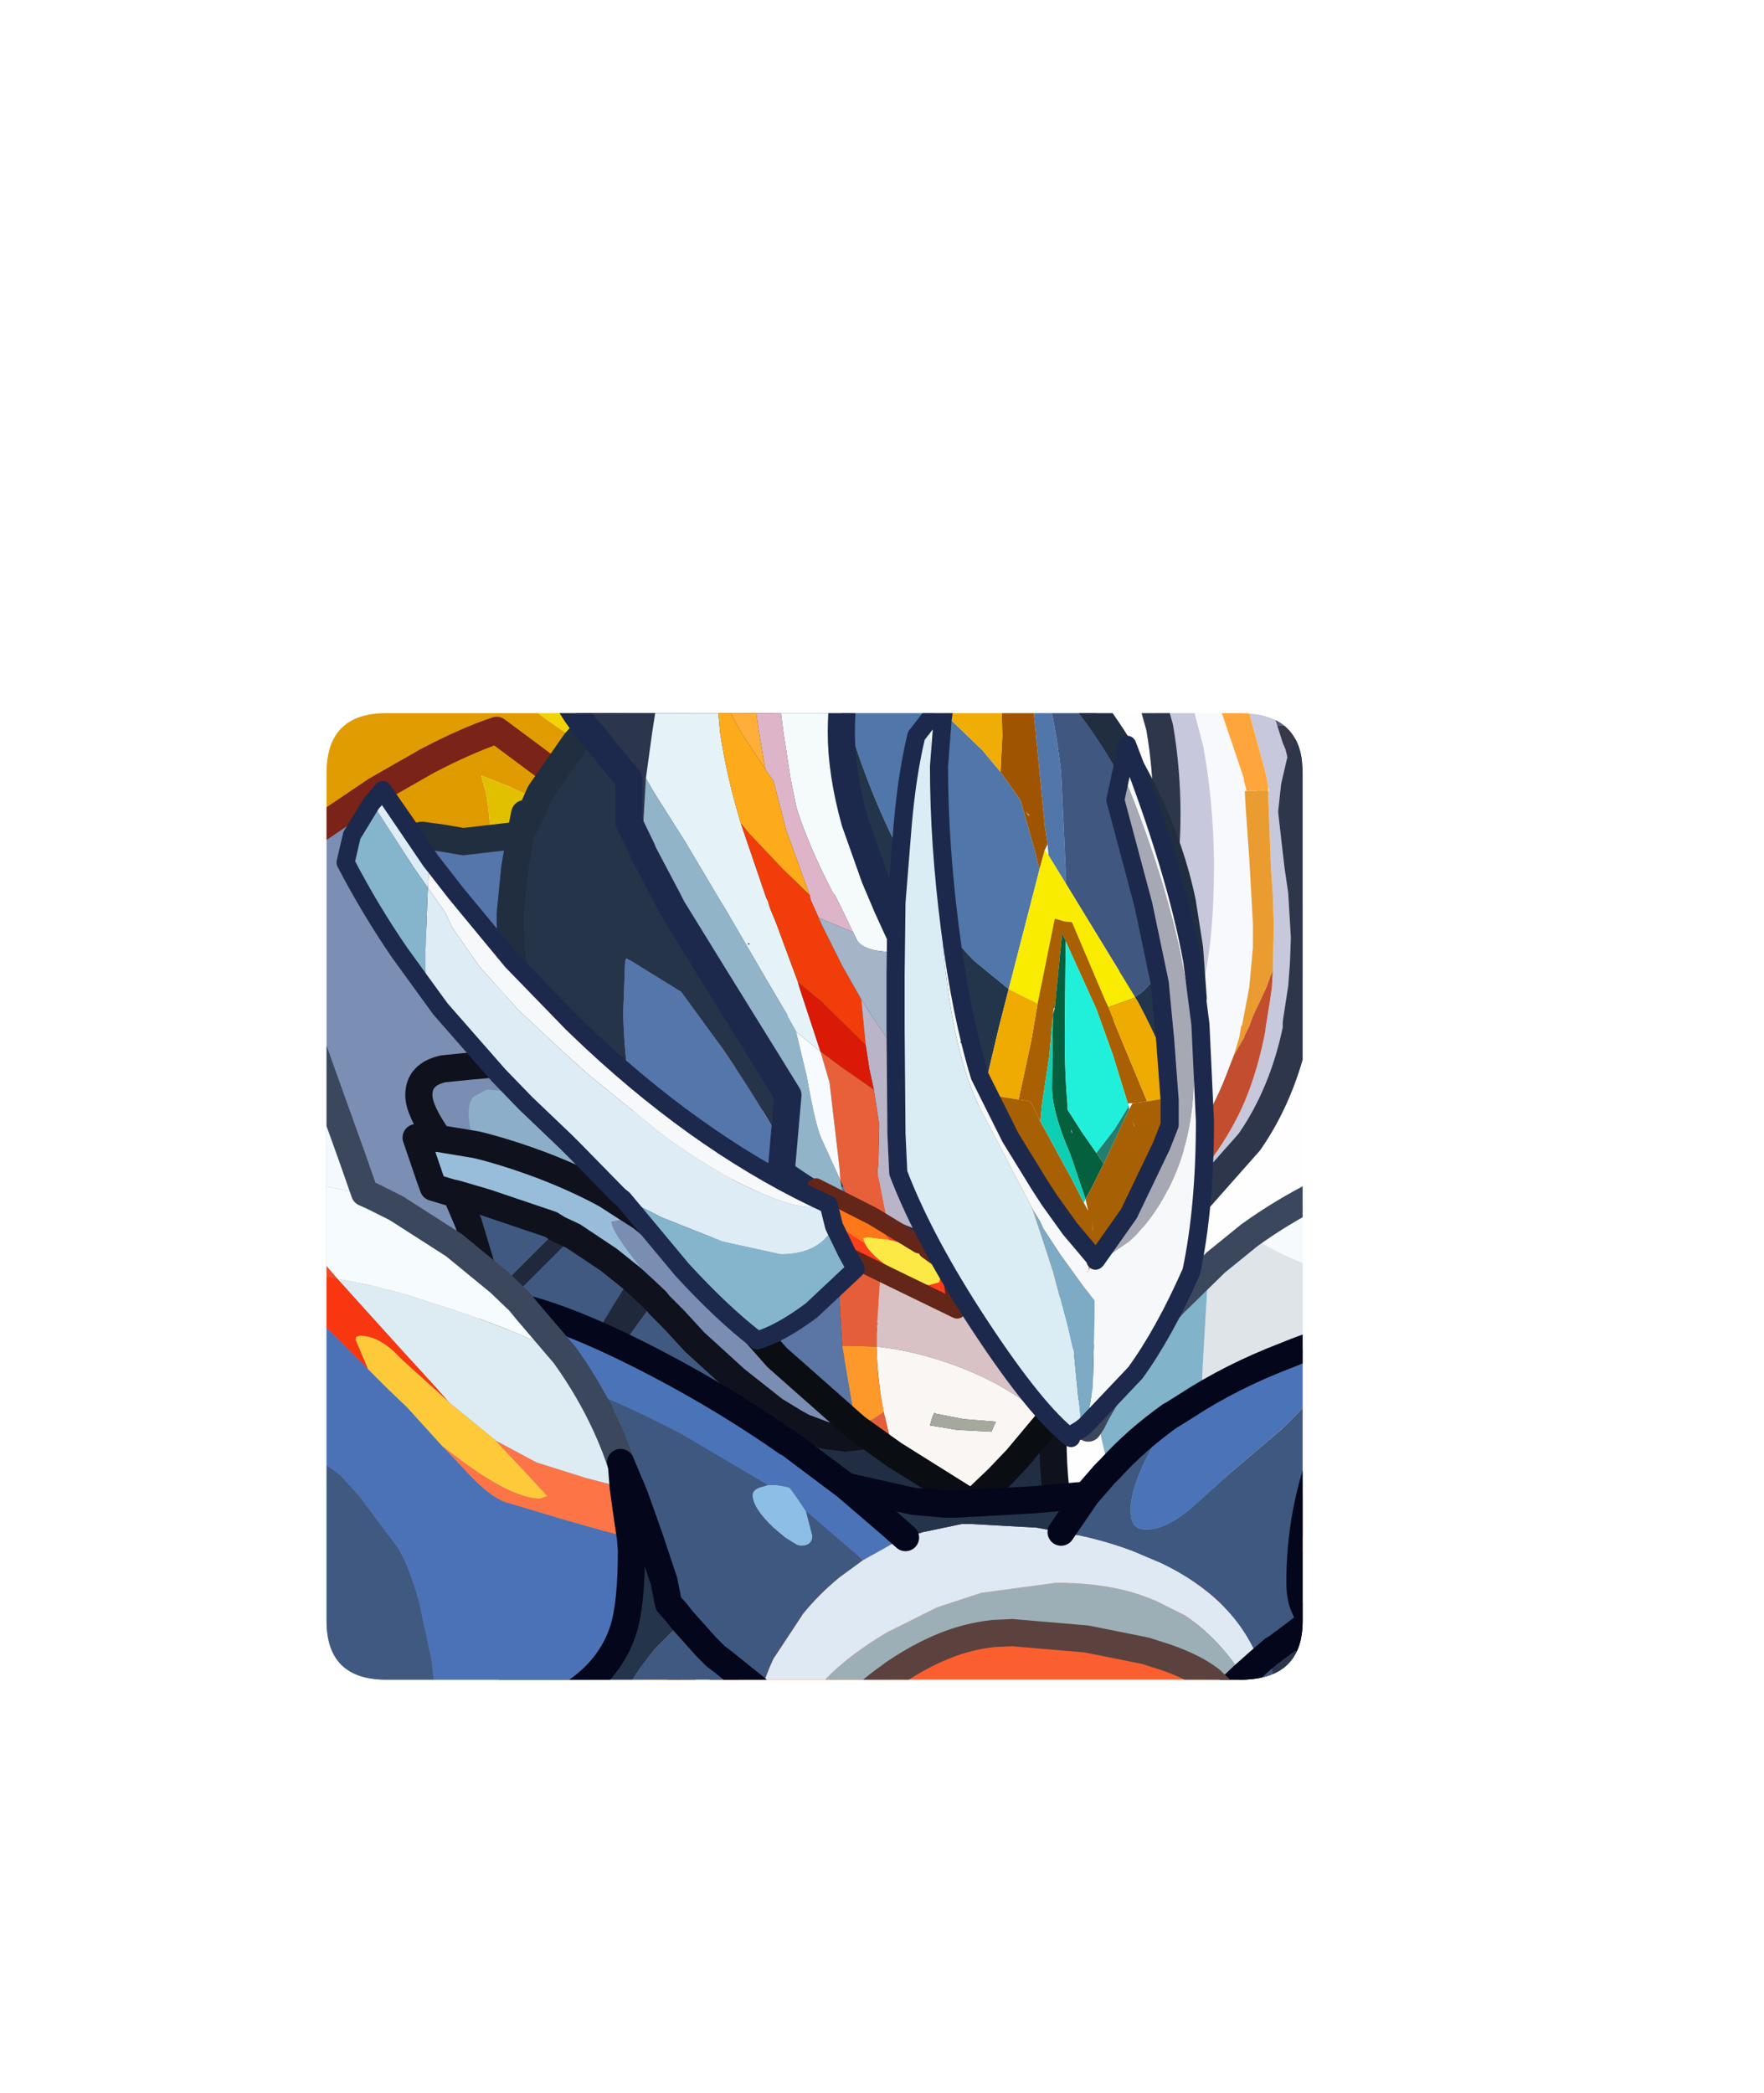 <?xml version="1.0" encoding="UTF-8" standalone="no"?>
<svg xmlns:ffdec="https://www.free-decompiler.com/flash" xmlns:xlink="http://www.w3.org/1999/xlink" ffdec:objectType="frame" height="115.65px" width="97.5px" xmlns="http://www.w3.org/2000/svg">
  <g transform="matrix(1.0, 0.0, 0.0, 1.0, 18.05, 39.4)">
    <use ffdec:characterId="4" height="115.65" transform="matrix(1.0, 0.0, 0.0, 1.0, -18.05, -39.4)" width="97.5" xlink:href="#sprite0"/>
  </g>
  <defs>
    <g id="sprite0" transform="matrix(1.0, 0.0, 0.0, 1.0, 18.05, 39.4)">
      <clipPath id="clipPath0" transform="matrix(1.0, 0.0, 0.0, 1.0, 0.0, 0.0)">
        <path d="M50.5 0.0 Q53.95 0.0 53.95 3.3 L53.95 50.15 Q53.95 53.4 50.5 53.4 L3.3 53.4 Q0.0 53.4 0.0 50.15 L0.0 3.3 Q0.0 0.0 3.3 0.0 L50.5 0.0" fill="#000000" fill-rule="evenodd" stroke="none"/>
      </clipPath>
      <g clip-path="url(#clipPath0)">
        <use ffdec:characterId="2" height="115.65" transform="matrix(1.0, 0.0, 0.0, 1.0, -18.05, -39.4)" width="97.5" xlink:href="#shape1"/>
      </g>
      <use ffdec:characterId="3" height="53.4" transform="matrix(1.0, 0.0, 0.0, 1.0, 0.0, 0.0)" width="53.95" xlink:href="#shape2"/>
    </g>
    <g id="shape1" transform="matrix(1.0, 0.0, 0.0, 1.0, 18.05, 39.4)">
      <path d="M6.3 -10.4 L6.35 -10.4 Q8.65 -8.35 12.55 -3.95 L17.2 1.9 17.5 2.35 17.4 3.4 17.35 4.3 15.7 2.8 12.15 0.35 Q10.3 -1.05 8.55 -2.05 L7.9 -2.35 7.85 -3.15 6.3 -10.4 M8.95 -5.75 L8.35 -5.6 Q8.45 -4.85 9.7 -3.1 L11.3 -1.2 11.5 -1.45 11.55 -1.7 11.4 -2.35 10.0 -4.65 9.35 -5.65 8.95 -5.75 M-7.4 -0.3 L-8.1 3.65 -8.5 6.1 -9.9 4.6 -13.05 0.0 -13.7 -1.0 -11.7 -4.3 -11.2 -5.05 Q-9.35 -2.1 -7.5 -0.2 L-7.4 -0.3 M24.05 13.9 L22.7 9.8 21.7 7.3 21.8 6.65 22.15 5.75 Q22.5 4.25 22.5 -0.95 L22.4 -3.3 24.95 2.35 Q25.95 5.3 26.65 8.7 L27.05 11.1 25.95 12.2 24.05 13.9" fill="#f3d505" fill-rule="evenodd" stroke="none"/>
      <path d="M6.3 -10.4 L7.85 -3.15 7.9 -2.35 8.55 -2.05 Q10.3 -1.05 12.15 0.35 L15.7 2.8 17.35 4.3 17.4 3.4 17.5 2.35 17.6 1.6 20.1 -1.1 22.15 -3.7 22.4 -3.3 22.5 -0.95 Q22.5 4.25 22.15 5.75 L21.8 6.65 21.7 7.3 22.7 9.8 24.05 13.9 23.4 14.4 23.3 14.45 22.6 14.95 21.5 13.15 Q19.15 9.4 15.7 6.1 L13.5 4.0 9.4 0.95 Q7.75 1.5 5.55 2.65 L2.75 4.25 -2.15 7.55 -8.6 12.5 -8.9 12.75 -9.4 13.2 -11.5 15.45 -11.7 15.25 -14.2 12.3 -17.3 8.15 Q-16.7 5.45 -14.3 0.25 L-13.7 -1.0 -13.05 0.0 -9.9 4.6 -8.5 6.1 -8.1 3.65 -7.4 -0.3 -5.6 -1.85 -1.65 -4.6 4.2 -8.9 6.3 -10.4 M19.2 5.4 Q18.7 4.1 17.5 2.35 18.7 4.1 19.2 5.4" fill="#e29d02" fill-rule="evenodd" stroke="none"/>
      <path d="M8.95 -5.75 L9.35 -5.65 10.0 -4.65 11.4 -2.35 11.55 -1.7 11.5 -1.45 11.3 -1.2 9.7 -3.1 Q8.45 -4.85 8.35 -5.6 L8.95 -5.75" fill="#fdfcc3" fill-rule="evenodd" stroke="none"/>
      <path d="M-11.5 15.45 L-9.4 13.2 -9.45 18.75 Q-9.6 43.1 -11.25 59.6 L-14.6 59.6 -13.4 51.55 Q-11.7 39.35 -11.7 21.35 L-11.7 15.75 -11.5 15.45 M21.5 13.15 L22.6 14.95 23.3 14.45 23.35 20.85 Q23.45 29.8 18.65 59.6 L16.6 59.6 Q21.55 31.15 21.55 16.75 L21.5 13.15" fill="#e8a500" fill-rule="evenodd" stroke="none"/>
      <path d="M-9.4 13.2 L-8.9 12.75 -8.6 12.5 -2.15 7.55 2.75 4.25 3.15 4.8 Q5.4 7.85 6.8 10.6 L9.15 15.45 10.3 12.85 12.9 5.75 13.5 4.0 15.7 6.1 Q19.15 9.4 21.5 13.15 L21.55 16.75 Q21.55 31.15 16.6 59.6 L-11.25 59.6 Q-9.6 43.1 -9.45 18.75 L-9.4 13.2" fill="#7b8fb4" fill-rule="evenodd" stroke="none"/>
      <path d="M2.75 4.25 L5.55 2.65 Q7.75 1.5 9.4 0.95 L13.5 4.0 12.9 5.75 Q11.85 4.8 9.95 4.0 L8.55 3.45 8.8 4.35 Q9.2 6.2 9.2 12.4 L9.15 15.45 6.8 10.6 Q5.4 7.85 3.15 4.8 L2.75 4.25" fill="#e19c01" fill-rule="evenodd" stroke="none"/>
      <path d="M9.15 15.45 L9.2 12.4 Q9.2 6.2 8.8 4.35 L8.55 3.45 9.95 4.0 Q11.85 4.8 12.9 5.75 L10.3 12.85 9.15 15.45" fill="#e2c100" fill-rule="evenodd" stroke="none"/>
      <path d="M17.5 2.35 L17.2 1.9 12.55 -3.95 Q8.65 -8.35 6.35 -10.4 L6.3 -10.4 4.2 -8.9 -1.65 -4.6 -5.6 -1.85 -7.4 -0.3 -7.5 -0.2 Q-9.35 -2.1 -11.2 -5.05 L-11.7 -4.3 -13.7 -1.0 -14.3 0.25 Q-16.7 5.45 -17.3 8.15 L-14.2 12.3 -11.7 15.25 -11.5 15.45 -9.4 13.2 -8.9 12.75 -8.6 12.5 -2.15 7.55 2.75 4.25 5.55 2.65 Q7.75 1.5 9.4 0.95 L13.5 4.0 15.7 6.1 Q19.15 9.4 21.5 13.15 L22.6 14.95 23.3 14.45 23.4 14.4 24.05 13.9 25.95 12.2 27.05 11.1 26.65 8.7 Q25.95 5.3 24.95 2.35 L22.4 -3.3 22.15 -3.7 20.1 -1.1 17.6 1.6 17.2 1.9 M18.65 59.6 Q23.45 29.8 23.35 20.85 L23.3 14.45 M17.5 2.35 Q18.7 4.1 19.2 5.4 M12.9 5.75 L13.5 4.0 M2.75 4.25 L3.15 4.8 Q5.4 7.85 6.8 10.6 L9.15 15.45 10.3 12.85 12.9 5.75 M-11.5 15.45 L-11.7 15.75 -11.7 21.35 Q-11.7 39.35 -13.4 51.55 L-14.6 59.6 M-11.7 15.75 L-12.1 16.55 M-11.7 15.25 L-11.7 15.75" fill="none" stroke="#7a2319" stroke-linecap="round" stroke-linejoin="round" stroke-width="1.5"/>
      <path d="M40.3 38.45 L40.15 39.95 Q40.15 43.1 40.75 45.35 L41.05 46.65 38.8 47.35 34.35 47.5 29.0 47.35 27.65 47.25 25.25 46.45 25.85 44.8 26.15 43.95 27.1 41.3 27.55 39.9 28.7 40.05 29.9 39.9 31.55 39.45 32.6 39.05 29.45 36.35 27.55 34.75 24.95 32.7 Q21.45 30.1 18.85 29.1 L18.4 28.7 18.2 28.5 18.05 27.95 18.05 27.7 18.05 27.0 18.05 26.35 18.35 25.55 18.75 25.0 20.4 26.05 21.95 27.05 25.9 30.05 26.15 30.25 Q29.9 33.6 32.45 34.85 L33.25 35.2 36.1 36.25 Q37.95 37.05 40.3 38.45 M33.5 38.8 L32.6 39.05 33.5 38.8" fill="#212d43" fill-rule="evenodd" stroke="none"/>
      <path d="M7.15 26.55 L6.9 26.5 5.9 26.2 5.7 25.65 4.95 23.45 5.05 23.45 6.2 23.5 8.3 23.85 Q9.95 24.25 11.95 25.0 13.9 25.75 15.45 26.6 L17.4 27.85 16.25 28.0 15.75 28.1 Q15.75 28.65 17.5 30.8 L19.55 33.45 20.35 34.75 19.2 33.5 18.4 32.7 18.2 32.45 17.45 31.75 16.85 31.2 15.6 30.2 13.65 28.9 12.8 28.5 12.4 28.25 8.85 27.05 7.15 26.55" fill="#99bedb" fill-rule="evenodd" stroke="none"/>
      <path d="M20.35 34.75 L19.55 33.45 17.5 30.8 Q15.75 28.65 15.75 28.1 L16.25 28.0 17.4 27.85 18.2 28.5 18.2 28.65 18.25 28.75 18.3 28.9 18.85 29.1 Q21.45 30.1 24.95 32.7 L27.55 34.75 29.45 36.35 32.6 39.05 31.55 39.45 29.9 39.9 28.7 40.05 27.55 39.9 26.35 39.45 25.9 39.2 24.75 38.5 22.6 36.8 20.35 34.75 M8.3 23.85 L6.2 23.5 Q5.1 21.95 5.1 21.1 5.1 19.95 6.45 19.65 L7.95 19.5 10.2 19.3 10.4 19.5 10.7 19.85 11.65 20.8 10.3 20.9 8.85 20.8 8.1 21.2 Q7.85 21.55 7.85 22.1 7.85 23.0 8.3 23.85 M19.9 30.4 L18.85 29.1 19.9 30.4" fill="#7a8eb3" fill-rule="evenodd" stroke="none"/>
      <path d="M17.4 27.85 L15.45 26.6 Q13.9 25.75 11.95 25.0 9.95 24.25 8.3 23.85 7.85 23.0 7.85 22.1 7.85 21.55 8.1 21.2 L8.85 20.8 10.3 20.9 11.65 20.8 Q12.75 21.8 13.8 22.35 L18.75 25.0 18.35 25.55 18.05 26.35 18.05 27.0 18.05 27.7 18.05 27.95 18.2 28.5 17.4 27.85" fill="#8dafca" fill-rule="evenodd" stroke="none"/>
      <path d="M7.15 26.55 L8.85 27.05 12.4 28.25 12.8 28.5 11.85 29.45 10.15 31.15 9.0 32.2 8.75 31.2 7.85 28.2 7.15 26.55 M13.65 28.9 L15.6 30.2 16.85 31.2 16.7 31.35 15.85 32.7 14.35 35.2 12.65 38.1 9.45 35.3 9.3 33.85 9.2 33.4 9.85 32.7 11.3 31.25 12.75 29.8 13.65 28.9 M18.2 32.45 L18.4 32.7 19.2 33.5 20.35 34.75 22.6 36.8 24.75 38.5 25.9 39.2 26.35 39.45 26.25 39.75 25.05 43.45 24.55 44.8 24.15 45.95 23.7 45.75 19.8 43.7 18.65 43.05 16.6 41.5 14.05 39.35 13.55 38.9 15.1 36.65 17.95 32.7 18.2 32.45" fill="#405981" fill-rule="evenodd" stroke="none"/>
      <path d="M12.8 28.5 L13.65 28.9 12.75 29.8 11.3 31.25 9.85 32.7 9.2 33.4 9.05 32.7 9.0 32.2 10.15 31.15 11.85 29.45 12.8 28.5 M16.85 31.2 L17.45 31.75 18.2 32.45 17.95 32.7 15.1 36.65 13.55 38.9 12.65 38.1 14.35 35.2 15.85 32.7 16.7 31.35 16.85 31.2 M26.35 39.45 L27.55 39.9 27.1 41.3 26.15 43.95 25.85 44.8 25.25 46.45 24.15 45.95 24.55 44.8 25.05 43.45 26.25 39.75 26.35 39.45" fill="#20283b" fill-rule="evenodd" stroke="none"/>
      <path d="M40.3 38.45 L40.15 39.95 Q40.15 43.1 40.75 45.35 L41.05 46.65 41.1 46.75 41.3 47.55 41.35 47.55 41.35 47.65 41.3 47.55 M6.2 23.5 L5.05 23.45 4.95 23.45 5.7 25.65 5.9 26.2 6.9 26.5 7.15 26.55 8.85 27.05 12.4 28.25 12.8 28.5 13.65 28.9 15.6 30.2 16.85 31.2 17.45 31.75 18.2 32.45 18.4 32.7 19.2 33.5 20.35 34.75 22.6 36.8 24.75 38.5 25.9 39.2 26.35 39.45 27.55 39.9 28.7 40.05 29.9 39.9 31.55 39.45 32.6 39.05 33.5 38.8 M17.4 27.85 L15.45 26.6 Q13.9 25.75 11.95 25.0 9.95 24.25 8.3 23.85 L6.2 23.5 Q5.1 21.95 5.1 21.1 5.1 19.95 6.45 19.65 L7.95 19.5 10.2 19.3 10.6 19.25 11.4 19.25 M40.3 38.45 L40.35 37.2 M18.2 28.5 L18.4 28.7 18.85 29.1 19.9 30.4 M18.2 28.5 L17.4 27.85 M9.0 32.2 L9.05 32.7 9.2 33.4 9.3 33.85 9.45 35.3 9.5 36.55 9.35 37.9 M7.15 26.55 L7.85 28.2 8.75 31.2 9.0 32.2" fill="none" stroke="#0f111d" stroke-linecap="round" stroke-linejoin="round" stroke-width="1.5"/>
      <path d="M31.1 25.8 Q32.7 26.3 33.4 26.9 L35.9 29.45 37.1 30.65 37.3 30.9 Q40.5 34.3 41.8 36.2 L39.95 39.05 Q38.6 37.95 37.1 37.1 35.7 36.35 34.2 35.85 32.3 35.2 30.4 35.0 L30.4 34.3 30.6 31.25 30.85 29.45 31.05 28.6 31.0 27.5 31.1 25.8" fill="#d9c3c6" fill-rule="evenodd" stroke="none"/>
      <path d="M31.35 40.95 L29.25 39.45 29.25 39.35 30.2 39.0 30.8 38.6 31.35 40.95 M29.7 25.4 L30.9 25.75 31.1 25.8 31.0 27.5 31.05 28.6 30.85 29.45 30.6 31.25 30.4 34.3 30.4 35.0 28.95 34.95 28.5 34.95 28.35 32.45 28.5 29.65 28.55 29.45 28.75 27.75 29.7 25.4" fill="#e55f39" fill-rule="evenodd" stroke="none"/>
      <path d="M39.95 39.05 L38.15 41.2 37.1 42.3 36.05 43.3 35.7 43.65 35.1 43.3 31.35 40.95 30.8 38.6 Q30.45 36.9 30.4 35.0 32.3 35.2 34.2 35.85 35.7 36.35 37.1 37.1 38.6 37.95 39.95 39.05 M36.9 39.35 L37.0 39.15 35.2 39.0 33.65 38.7 33.6 38.65 33.5 38.85 33.35 39.35 34.85 39.6 36.75 39.7 36.9 39.35" fill="#fbf7f4" fill-rule="evenodd" stroke="none"/>
      <path d="M29.2 39.4 L24.9 35.6 20.45 30.55 21.1 29.45 Q21.75 28.3 22.6 27.45 24.9 25.15 28.1 25.15 L29.7 25.4 28.75 27.75 28.55 29.45 28.5 29.65 28.35 32.45 28.5 34.95 29.25 39.35 29.2 39.4" fill="#5b75a6" fill-rule="evenodd" stroke="none"/>
      <path d="M28.5 34.95 L28.95 34.95 30.4 35.0 Q30.45 36.9 30.8 38.6 L30.2 39.0 29.25 39.35 28.5 34.95" fill="#fe9a2b" fill-rule="evenodd" stroke="none"/>
      <path d="M36.9 39.35 L36.75 39.7 34.85 39.6 33.35 39.35 33.5 38.85 33.6 38.65 33.65 38.7 35.2 39.0 37.0 39.15 36.9 39.35" fill="#a6a99e" fill-rule="evenodd" stroke="none"/>
      <path d="M41.8 36.2 L42.1 35.55 M41.8 36.2 L39.95 39.05 38.15 41.2 37.1 42.3 36.05 43.3 35.7 43.65 35.1 43.3 31.35 40.95 29.25 39.45 29.2 39.4 24.9 35.6 20.45 30.55 19.85 29.85" fill="none" stroke="#0a0d12" stroke-linecap="round" stroke-linejoin="round" stroke-width="1.5"/>
      <path d="M39.65 -12.85 Q39.8 -16.9 40.45 -22.2 L41.85 -32.4 43.55 -33.45 44.0 -33.7 46.0 -34.7 46.05 -34.3 Q44.95 -30.95 44.2 -27.45 43.45 -24.0 43.05 -20.45 L43.0 -19.9 42.55 -15.1 42.3 -12.7 42.05 -12.75 42.0 -12.75 41.4 -12.85 40.6 -12.85 40.45 -12.85 39.95 -12.85 39.65 -12.85" fill="#e0edf5" fill-rule="evenodd" stroke="none"/>
      <path d="M39.65 -12.85 L39.95 -12.85 40.45 -12.85 40.6 -12.85 41.4 -12.85 42.0 -12.75 42.05 -12.75 42.3 -12.7 42.9 -11.65 43.9 -9.8 44.85 -7.9 43.85 -8.45 42.75 -8.75 42.7 -8.75 42.2 -8.85 41.85 -9.25 41.7 -9.55 40.5 -11.2 40.45 -11.3 39.6 -12.3 39.65 -12.85" fill="#a5c7e0" fill-rule="evenodd" stroke="none"/>
      <path d="M46.7 -29.25 L47.5 -25.85 47.55 -25.65 47.6 -25.45 47.2 -24.05 46.6 -21.55 46.6 -21.5 46.5 -20.15 45.35 -17.85 45.15 -17.35 45.15 -17.7 45.15 -18.8 Q45.15 -20.4 45.7 -24.25 L45.8 -24.7 Q46.2 -27.25 46.7 -29.25" fill="#df5b35" fill-rule="evenodd" stroke="none"/>
      <path d="M42.3 -12.7 L42.55 -15.1 43.0 -19.9 43.05 -20.45 Q43.45 -24.0 44.2 -27.45 44.95 -30.95 46.05 -34.3 46.25 -31.55 46.7 -29.25 46.2 -27.25 45.8 -24.7 L45.7 -24.25 Q45.15 -20.4 45.15 -18.8 L45.15 -17.7 45.15 -17.35 45.3 -13.95 45.5 -9.6 45.9 -8.7 46.95 -6.1 48.85 -1.75 49.4 -0.25 50.7 3.6 50.7 3.7 50.75 4.3 50.8 5.2 51.0 8.05 51.2 11.6 51.2 11.85 51.2 12.95 51.0 15.15 50.6 17.25 50.55 17.3 50.45 17.9 50.15 18.9 49.8 19.8 Q48.65 22.9 46.5 25.15 L46.05 21.3 45.9 20.45 46.6 19.4 46.85 18.95 47.95 16.65 47.95 16.55 48.1 16.2 48.3 15.55 48.4 15.15 Q49.05 12.65 49.05 8.35 L49.05 8.1 Q49.0 4.75 48.45 1.8 L47.45 -2.0 46.8 -3.8 45.5 -6.65 44.85 -7.9 43.9 -9.8 42.9 -11.65 42.3 -12.7" fill="#f9fafe" fill-rule="evenodd" stroke="none"/>
      <path d="M47.6 -25.45 L47.95 -24.55 Q48.65 -22.75 49.55 -21.5 48.95 -19.25 48.8 -16.8 L48.7 -11.6 48.7 -9.75 Q49.75 -6.8 50.8 -4.7 L51.1 -3.85 Q51.65 -1.9 52.55 0.7 L52.85 1.65 53.0 2.0 53.5 4.05 53.35 5.45 53.6 7.65 53.7 8.5 53.9 9.85 54.05 12.4 54.0 13.8 53.9 15.15 53.6 17.1 53.6 17.45 Q52.85 21.05 51.0 23.7 L48.3 26.75 46.5 28.2 46.5 27.35 Q49.4 24.6 50.75 21.45 51.5 19.65 51.9 17.5 L51.9 17.4 52.15 15.85 52.25 15.15 52.3 14.25 52.35 12.0 52.35 11.55 52.3 10.0 52.2 8.6 52.05 4.65 52.05 4.3 52.1 4.3 52.05 4.05 51.9 3.3 50.9 -0.35 50.3 -2.1 47.2 -9.45 46.8 -10.25 46.6 -12.65 46.35 -17.2 46.5 -20.15 46.6 -21.5 46.6 -21.55 47.2 -24.05 47.6 -25.45 M42.2 -8.85 L42.7 -8.75 42.75 -8.75 43.85 -8.45 44.85 -7.9 45.5 -6.65 46.8 -3.8 47.45 -2.0 48.45 1.8 Q49.0 4.75 49.05 8.1 L49.05 8.35 Q49.05 12.65 48.4 15.15 L48.3 15.55 48.1 16.2 47.95 16.55 47.95 16.65 46.85 18.95 46.6 19.4 45.9 20.45 45.7 19.45 45.7 19.3 44.5 15.15 44.4 14.8 44.8 13.8 45.0 13.25 45.7 11.25 Q46.45 8.7 46.45 5.65 L46.45 5.6 Q46.45 3.15 46.05 0.8 L44.85 -3.5 43.7 -6.1 43.25 -7.0 42.95 -7.55 42.2 -8.85" fill="#c8c9dd" fill-rule="evenodd" stroke="none"/>
      <path d="M46.5 -20.15 L46.35 -17.2 46.6 -12.65 46.8 -10.25 47.2 -9.45 50.3 -2.1 50.9 -0.35 51.9 3.3 52.05 4.05 52.05 4.3 51.8 4.25 51.35 4.3 50.85 4.3 50.7 3.7 50.7 3.6 49.4 -0.25 48.85 -1.75 46.95 -6.1 45.9 -8.7 45.5 -9.6 45.3 -13.95 45.15 -17.35 45.35 -17.85 46.5 -20.15" fill="#ffa73b" fill-rule="evenodd" stroke="none"/>
      <path d="M50.8 -4.7 L51.15 -4.05 52.1 -2.5 Q52.9 -1.4 54.05 -0.4 L54.85 0.25 53.45 0.6 52.55 0.7 Q51.65 -1.9 51.1 -3.85 L50.8 -4.7" fill="#505982" fill-rule="evenodd" stroke="none"/>
      <path d="M54.85 0.25 L53.8 2.75 53.5 4.05 53.0 2.0 52.85 1.65 52.55 0.7 53.45 0.6 54.85 0.25" fill="#39384a" fill-rule="evenodd" stroke="none"/>
      <path d="M52.05 4.3 L52.05 4.65 52.2 8.6 52.3 10.0 52.35 11.55 52.35 12.0 52.3 14.25 52.2 14.45 51.95 15.15 51.2 16.75 51.0 17.3 50.75 17.8 50.7 17.95 50.15 18.9 50.45 17.9 50.55 17.3 50.6 17.25 51.0 15.15 51.2 12.95 51.2 11.85 51.2 11.6 51.0 8.05 50.8 5.2 50.75 4.3 50.85 4.3 51.35 4.3 51.8 4.25 52.05 4.3 M51.1 5.6 L51.1 5.9 51.1 5.85 51.1 5.6" fill="#eb9d30" fill-rule="evenodd" stroke="none"/>
      <path d="M52.3 14.25 L52.25 15.15 52.15 15.85 51.9 17.4 51.9 17.5 Q51.5 19.65 50.75 21.45 49.4 24.6 46.5 27.35 L46.5 26.95 46.5 25.15 Q48.65 22.9 49.8 19.8 L50.15 18.9 50.7 17.95 50.75 17.8 51.0 17.3 51.2 16.75 51.95 15.15 52.2 14.45 52.3 14.25" fill="#c34d2f" fill-rule="evenodd" stroke="none"/>
      <path d="M46.05 -34.3 L46.0 -34.7 44.0 -33.7 43.55 -33.45 41.85 -32.4 40.45 -22.2 Q39.8 -16.9 39.65 -12.85 L39.6 -12.3 40.45 -11.3 40.5 -11.2 41.7 -9.55 41.85 -9.25 42.2 -8.85 42.95 -7.55 43.25 -7.0 43.7 -6.1 44.85 -3.5 46.05 0.8 Q46.45 3.15 46.45 5.6 L46.45 5.65 Q46.45 8.7 45.7 11.25 L45.0 13.25 44.8 13.8 44.4 14.8 44.25 15.15 43.8 16.3 M46.05 -34.3 Q46.25 -31.55 46.7 -29.25 L47.5 -25.85 47.55 -25.65 47.6 -25.45 47.95 -24.55 Q48.65 -22.75 49.55 -21.5 48.95 -19.25 48.8 -16.8 L48.7 -11.6 48.7 -9.75 Q49.75 -6.8 50.8 -4.7 L51.15 -4.05 52.1 -2.5 Q52.9 -1.4 54.05 -0.4 L54.85 0.25 53.8 2.75 53.5 4.05 53.35 5.45 53.6 7.65 53.7 8.5 53.9 9.85 54.05 12.4 54.0 13.8 53.9 15.15 53.6 17.1 53.6 17.45 Q52.85 21.05 51.0 23.7 L48.3 26.75 46.5 28.2 46.05 28.6 45.85 28.75 45.8 28.9 45.8 28.8 45.85 28.75" fill="none" stroke="#2e364b" stroke-linecap="round" stroke-linejoin="round" stroke-width="1.5"/>
      <path d="M16.4 -1.35 Q17.95 -1.45 18.5 -1.8 19.4 -2.25 20.25 -3.6 L20.85 -2.6 22.0 -0.3 22.7 1.25 23.75 4.1 25.05 8.2 Q26.05 10.85 27.5 13.3 L32.15 20.95 34.1 24.1 29.85 25.8 27.7 26.4 26.25 25.85 Q24.6 22.5 21.9 18.55 L19.6 15.4 16.85 13.7 16.55 13.55 16.5 13.75 16.4 16.45 Q16.4 18.05 16.7 20.4 L16.85 21.3 17.05 22.7 16.95 23.65 15.1 22.1 Q12.1 19.6 10.2 17.3 L10.5 15.1 10.5 14.7 10.3 13.75 Q10.15 12.95 10.15 11.1 L10.4 8.55 10.75 6.55 11.15 5.85 11.8 4.4 13.75 1.6 16.4 -1.35 M10.75 15.95 L10.5 14.7 10.75 15.95" fill="#253449" fill-rule="evenodd" stroke="none"/>
      <path d="M26.75 -11.3 L27.25 -11.95 34.95 -7.3 38.9 -4.15 Q40.15 -0.85 40.6 3.3 L40.85 8.6 40.85 9.4 39.9 7.85 39.85 7.25 39.7 6.25 39.05 -0.45 37.2 -2.25 34.55 -4.05 30.6 -5.85 32.2 -3.55 33.3 -1.45 33.6 -0.5 36.25 2.05 37.25 3.25 38.35 4.8 39.15 7.6 39.4 8.65 37.7 15.25 35.75 13.65 Q33.25 11.05 31.15 6.6 29.15 2.4 28.0 -2.6 26.9 -7.2 26.75 -11.3 M28.95 -5.1 L28.9 -5.15 28.9 -5.1 28.95 -5.1 M34.1 1.25 L34.2 1.4 34.1 1.1 34.1 1.25" fill="#5176aa" fill-rule="evenodd" stroke="none"/>
      <path d="M20.25 -3.6 L21.4 -5.7 22.35 -7.2 23.55 -8.05 Q25.05 -9.15 26.75 -11.3 26.9 -7.2 28.0 -2.6 29.15 2.4 31.15 6.6 33.25 11.05 35.75 13.65 L37.7 15.25 37.15 17.4 36.3 21.0 35.8 22.85 35.65 23.5 35.6 23.55 34.1 24.1 32.15 20.95 27.5 13.3 Q26.05 10.85 25.05 8.2 L23.75 4.1 22.7 1.25 22.0 -0.3 20.85 -2.6 20.25 -3.6 M47.3 10.45 L47.7 13.0 Q47.2 14.9 47.15 16.25 L47.2 20.3 47.2 21.15 47.1 21.15 Q46.4 18.9 44.9 16.05 L44.7 15.7 Q45.9 14.9 46.5 13.0 L47.3 10.45" fill="#23354b" fill-rule="evenodd" stroke="none"/>
      <path d="M32.2 -3.55 L30.6 -5.85 34.55 -4.05 37.2 -2.25 39.05 -0.45 39.7 6.25 39.85 7.25 39.7 7.55 39.4 8.65 39.15 7.6 38.35 4.8 37.25 3.25 37.35 1.25 37.3 -0.65 33.85 -2.65 32.2 -3.55 M38.75 5.55 L38.65 5.45 38.8 5.65 38.85 5.65 38.75 5.55" fill="#9f5401" fill-rule="evenodd" stroke="none"/>
      <path d="M32.2 -3.55 L33.85 -2.65 37.3 -0.65 37.35 1.25 37.25 3.25 36.25 2.05 33.6 -0.5 33.3 -1.45 32.2 -3.55" fill="#f1ae05" fill-rule="evenodd" stroke="none"/>
      <path d="M40.85 9.4 L40.85 8.6 40.6 3.3 Q40.15 -0.85 38.9 -4.15 L41.1 -1.8 Q43.7 1.25 45.35 4.75 46.7 7.55 47.3 10.45 L46.5 13.0 Q45.9 14.9 44.7 15.7 L40.85 9.4" fill="#405780" fill-rule="evenodd" stroke="none"/>
      <path d="M39.4 8.65 L39.7 7.55 39.9 7.85 40.85 9.4 44.7 15.7 44.45 15.8 43.2 16.25 41.2 11.55 40.75 11.5 40.25 11.35 39.3 16.05 37.7 15.25 39.4 8.65" fill="#faed00" fill-rule="evenodd" stroke="none"/>
      <path d="M39.3 16.05 L40.25 11.35 40.75 11.5 41.2 11.55 43.2 16.25 43.75 17.6 45.35 21.45 44.55 21.55 44.35 21.55 44.3 21.6 43.45 18.85 42.55 16.35 40.85 12.6 40.85 12.55 40.65 12.2 40.25 16.3 40.2 16.3 40.15 16.65 40.15 16.7 39.95 18.9 39.55 21.55 39.45 22.55 38.9 21.45 38.25 21.35 38.95 18.1 39.3 16.05" fill="#a96002" fill-rule="evenodd" stroke="none"/>
      <path d="M40.25 16.3 L40.65 12.2 40.85 12.55 40.85 12.6 40.8 17.9 Q40.8 19.95 40.95 21.6 L40.95 21.9 41.75 23.15 42.55 24.3 42.95 24.9 42.3 26.2 41.95 26.85 41.1 24.35 Q40.1 22.05 40.1 20.7 L40.15 16.7 40.15 16.65 40.25 16.3 M41.15 23.0 L41.2 23.25 41.2 23.1 41.15 23.0" fill="#05603d" fill-rule="evenodd" stroke="none"/>
      <path d="M36.3 21.0 L37.15 17.4 37.7 15.25 39.3 16.05 38.95 18.1 38.25 21.35 37.0 21.15 36.3 21.0 M43.2 16.25 L44.45 15.8 44.7 15.7 44.9 16.05 Q46.4 18.9 47.1 21.15 L45.35 21.45 43.75 17.6 43.2 16.25" fill="#f0ac01" fill-rule="evenodd" stroke="none"/>
      <path d="M42.55 24.3 L41.75 23.15 40.95 21.9 40.95 21.6 Q40.8 19.95 40.8 17.9 L40.85 12.6 42.55 16.35 43.45 18.85 44.3 21.6 44.35 21.7 43.55 23.0 42.55 24.3" fill="#20f1db" fill-rule="evenodd" stroke="none"/>
      <path d="M34.1 24.1 L35.6 23.55 35.65 23.5 35.8 22.85 36.3 21.0 37.0 21.15 38.25 21.35 38.9 21.45 39.45 22.55 41.25 25.85 41.85 27.05 42.1 27.5 41.95 26.85 42.3 26.2 42.95 24.9 44.35 21.9 44.55 21.55 45.35 21.45 47.1 21.15 47.15 21.45 47.2 21.45 46.95 23.9 45.8 27.2 43.7 30.55 Q42.2 32.45 41.4 32.45 L40.95 32.4 Q40.2 32.25 39.4 31.6 38.15 30.65 36.75 28.65 35.75 27.2 34.3 24.35 L34.1 24.1 M44.55 22.55 L44.65 22.85 44.65 22.8 44.55 22.55 M42.35 28.55 L42.3 28.05 42.35 28.65 42.35 28.55" fill="#a96004" fill-rule="evenodd" stroke="none"/>
      <path d="M42.95 24.9 L42.55 24.3 43.55 23.0 44.35 21.7 44.35 21.9 42.95 24.9" fill="#237e6d" fill-rule="evenodd" stroke="none"/>
      <path d="M40.15 16.7 L40.1 20.7 Q40.1 22.05 41.1 24.35 L41.95 26.85 41.85 27.05 41.25 25.85 39.45 22.55 39.55 21.55 39.95 18.9 40.15 16.7" fill="#0ecfb4" fill-rule="evenodd" stroke="none"/>
      <path d="M10.75 6.55 L10.4 8.55 10.15 11.1 Q10.15 12.95 10.3 13.75 L10.5 14.7 10.5 15.1 10.2 17.3 9.9 16.95 6.6 12.65 Q4.95 9.95 4.95 7.45 L4.95 7.0 Q5.0 6.75 5.3 6.75 L6.4 6.9 7.55 7.1 10.55 6.75 10.75 6.55" fill="#5576ab" fill-rule="evenodd" stroke="none"/>
      <path d="M26.25 25.85 L22.45 24.5 Q19.05 23.05 16.85 21.3 L16.7 20.4 Q16.4 18.05 16.4 16.45 L16.5 13.75 16.55 13.55 16.85 13.7 19.6 15.4 21.9 18.55 Q24.6 22.5 26.25 25.85" fill="#5576ac" fill-rule="evenodd" stroke="none"/>
      <path d="M16.4 -1.35 L13.75 1.6 11.8 4.4 11.15 5.85 10.75 6.55 10.4 8.55 10.15 11.1 Q10.15 12.95 10.3 13.75 L10.5 14.7 10.75 15.95 M16.4 -1.35 L16.7 -1.8 M27.25 -11.95 L26.5 -12.4 M38.9 -4.15 L34.95 -7.3 27.25 -11.95 M38.9 -4.15 L41.1 -1.8 Q43.7 1.25 45.35 4.75 46.7 7.55 47.3 10.45 L47.7 13.0 47.9 15.75 M16.95 23.65 L20.55 26.85 M10.75 6.55 L10.95 5.55 M10.75 6.55 L10.55 6.75 7.55 7.1 6.4 6.9 5.3 6.75 Q5.0 6.75 4.95 7.0 L4.95 7.45 Q4.95 9.95 6.6 12.65 L9.9 16.95 10.2 17.3 Q12.1 19.6 15.1 22.1 L16.95 23.65" fill="none" stroke="#212e3f" stroke-linecap="round" stroke-linejoin="round" stroke-width="1.5"/>
      <path d="M6.25 -32.15 L6.25 -32.35 7.15 -38.65 8.85 -38.1 8.5 -32.45 8.45 -31.9 8.45 -31.85 6.25 -32.15" fill="#6d9bb3" fill-rule="evenodd" stroke="none"/>
      <path d="M8.85 -38.1 Q11.55 -37.15 14.0 -35.6 L14.25 -35.0 Q14.65 -33.7 15.15 -32.7 L15.15 -32.65 15.1 -32.55 14.45 -31.65 14.1 -31.1 Q16.85 -27.25 18.55 -23.55 L19.8 -20.6 19.95 -20.25 Q21.75 -15.2 21.75 -10.35 L21.5 -2.45 21.55 -1.45 19.5 -5.3 19.2 -5.95 18.95 -6.5 19.0 -6.8 19.1 -8.6 18.95 -11.5 18.75 -12.8 17.85 -16.65 Q15.55 -24.4 8.55 -31.8 L8.45 -31.9 8.5 -32.45 8.85 -38.1 M16.6 -33.75 Q19.45 -31.55 21.9 -28.5 28.65 -20.25 29.85 -7.2 L29.5 -5.95 29.1 -4.4 Q28.45 -1.2 28.45 1.05 28.45 3.3 29.2 6.0 L30.3 9.1 31.0 10.75 32.1 13.15 32.1 13.2 31.5 13.2 Q29.8 13.2 29.35 12.6 L29.1 12.1 28.45 10.75 28.1 10.05 28.0 9.95 Q26.65 7.35 26.0 5.3 L25.95 5.1 25.65 3.65 25.25 1.05 25.05 -0.55 24.6 -5.45 24.6 -5.65 24.6 -5.95 24.7 -9.65 24.85 -14.05 24.75 -14.85 23.95 -18.1 21.65 -23.9 19.65 -28.15 19.2 -29.05 16.6 -33.75 M17.6 -22.1 L17.3 -22.3 17.4 -22.2 17.6 -22.1" fill="#f6fcfc" fill-rule="evenodd" stroke="none"/>
      <path d="M14.1 -13.8 L14.1 -13.95 Q13.65 -18.05 12.9 -20.75 11.7 -24.8 10.6 -26.85 L8.3 -30.05 6.25 -31.85 6.25 -32.15 8.45 -31.85 8.55 -31.8 Q15.55 -24.4 17.85 -16.65 L18.75 -12.8 17.45 -13.1 16.3 -13.4 14.1 -13.8 M11.6 -5.6 L13.0 -4.5 14.35 -3.5 14.6 -3.35 15.65 -2.65 18.35 -1.15 18.25 -0.55 18.0 1.05 17.65 3.6 17.45 7.05 17.45 7.55 16.7 6.0 16.7 3.65 15.65 2.4 14.8 1.3 14.35 0.8 14.3 0.75 13.8 0.05 13.0 -1.2 Q11.55 -3.5 11.55 -4.7 L11.6 -5.6" fill="#2b364c" fill-rule="evenodd" stroke="none"/>
      <path d="M15.1 -32.55 L15.4 -32.15 15.6 -31.8 15.7 -31.65 16.05 -31.15 16.15 -31.0 Q16.15 -30.85 16.3 -30.85 L16.05 -31.15 15.75 -31.65 15.8 -31.7 18.85 -26.95 19.75 -25.35 19.85 -25.1 Q22.6 -20.05 23.5 -16.8 L21.55 -18.9 19.95 -20.25 19.8 -20.6 18.55 -23.55 Q16.85 -27.25 14.1 -31.1 L14.45 -31.65 15.1 -32.55" fill="#e45b39" fill-rule="evenodd" stroke="none"/>
      <path d="M14.0 -35.6 L16.6 -33.75 19.2 -29.05 19.65 -28.15 21.65 -23.9 23.95 -18.1 24.75 -14.85 24.85 -14.05 24.7 -9.65 24.6 -5.95 24.6 -5.65 24.6 -5.45 25.05 -0.55 25.25 1.05 25.65 3.65 25.95 5.1 26.0 5.3 Q26.65 7.35 28.0 9.95 L28.1 10.05 28.45 10.75 29.1 12.1 27.55 11.45 27.2 11.3 26.95 10.75 26.75 10.3 26.7 10.05 25.4 6.45 24.7 3.75 24.25 3.1 23.9 1.05 Q23.45 -1.9 23.45 -4.9 L23.45 -5.95 23.5 -6.65 23.5 -6.95 23.7 -10.55 23.95 -13.9 23.75 -15.7 23.6 -16.25 23.5 -16.8 Q22.6 -20.05 19.85 -25.1 L19.75 -25.35 18.85 -26.95 15.8 -31.7 15.4 -32.15 15.15 -32.65 15.15 -32.7 Q14.65 -33.7 14.25 -35.0 L14.0 -35.6" fill="#dfb5c9" fill-rule="evenodd" stroke="none"/>
      <path d="M14.1 -13.8 L16.3 -13.4 17.45 -13.1 18.75 -12.8 18.95 -11.5 19.1 -8.6 19.0 -6.8 18.95 -6.8 18.95 -6.65 18.95 -6.5 18.95 -5.95 18.35 -1.15 15.65 -2.65 14.6 -3.35 14.35 -3.5 13.0 -4.5 11.6 -5.6 11.7 -6.3 12.9 -6.5 Q14.05 -6.8 14.75 -7.4 L14.1 -13.8" fill="#6a6ba1" fill-rule="evenodd" stroke="none"/>
      <path d="M18.35 -1.15 L18.95 -5.95 18.95 -6.5 19.2 -5.95 19.5 -5.3 21.55 -1.45 21.65 -0.05 21.75 1.05 Q22.1 3.45 22.9 6.1 L24.3 10.2 24.4 10.4 24.5 10.75 24.85 11.6 26.05 14.85 26.15 15.2 27.3 18.7 25.95 17.6 25.5 16.8 25.45 16.65 24.3 14.7 22.0 10.75 21.75 10.35 19.85 7.15 18.05 4.3 17.65 3.6 18.0 1.05 18.25 -0.55 18.35 -1.15 M23.4 12.75 L23.3 12.7 23.3 12.8 23.4 12.75" fill="#e6f3f9" fill-rule="evenodd" stroke="none"/>
      <path d="M19.95 -20.25 L21.55 -18.9 23.5 -16.8 23.6 -16.25 23.75 -15.7 23.95 -13.9 23.7 -10.55 23.5 -6.95 23.5 -6.65 23.45 -5.95 23.45 -4.9 Q23.45 -1.9 23.9 1.05 L24.25 3.1 22.9 1.05 22.05 -0.55 21.8 -0.95 21.55 -1.45 21.5 -2.45 21.75 -10.35 Q21.75 -15.2 19.95 -20.25" fill="#ffaf39" fill-rule="evenodd" stroke="none"/>
      <path d="M21.55 -1.45 L21.8 -0.95 22.05 -0.55 22.9 1.05 24.25 3.1 24.7 3.75 25.4 6.45 26.7 10.05 25.2 8.6 23.4 6.7 22.9 6.1 Q22.1 3.45 21.75 1.05 L21.65 -0.05 21.55 -1.45" fill="#feac1a" fill-rule="evenodd" stroke="none"/>
      <path d="M17.45 7.55 L17.45 7.05 17.65 3.6 18.05 4.3 19.85 7.15 21.75 10.35 22.0 10.75 24.3 14.7 25.45 16.65 25.5 16.8 25.95 17.6 26.55 20.1 Q27.0 22.7 27.35 23.5 L28.4 25.8 28.65 27.3 Q26.8 26.3 25.15 25.1 L25.5 21.1 24.45 19.4 23.55 17.95 21.35 14.4 19.1 10.75 18.9 10.35 17.5 7.7 17.45 7.55" fill="#92b5c9" fill-rule="evenodd" stroke="none"/>
      <path d="M22.9 6.1 L23.4 6.7 25.2 8.6 26.7 10.05 26.75 10.3 26.95 10.75 27.2 11.3 27.4 11.75 28.5 13.95 29.55 15.8 29.8 18.35 27.3 15.9 26.2 15.0 26.05 14.85 24.85 11.6 24.5 10.75 24.4 10.4 24.3 10.2 22.9 6.1" fill="#f13d0a" fill-rule="evenodd" stroke="none"/>
      <path d="M32.1 13.2 L32.85 14.8 32.75 15.45 32.7 17.35 33.05 20.55 Q31.1 18.35 29.55 15.8 L28.5 13.95 27.4 11.75 27.2 11.3 27.55 11.45 29.1 12.1 29.35 12.6 Q29.8 13.2 31.5 13.2 L32.1 13.2" fill="#a6b5c8" fill-rule="evenodd" stroke="none"/>
      <path d="M29.8 18.35 L29.55 15.8 Q31.1 18.35 33.05 20.55 L33.2 22.25 33.75 28.15 33.7 29.5 31.05 28.45 30.45 25.4 30.5 24.8 30.55 22.75 30.25 20.8 30.0 19.65 29.8 18.35" fill="#bab5c9" fill-rule="evenodd" stroke="none"/>
      <path d="M27.3 18.7 L26.15 15.2 26.05 14.85 26.2 15.0 27.3 15.9 29.8 18.35 30.0 19.65 30.25 20.8 28.45 19.55 27.65 18.95 27.3 18.7" fill="#dc1907" fill-rule="evenodd" stroke="none"/>
      <path d="M27.3 18.7 L27.65 18.95 28.45 19.55 30.25 20.8 30.55 22.75 30.5 24.8 30.45 25.4 31.05 28.45 29.15 27.55 28.4 25.8 28.35 25.1 27.8 20.4 27.3 18.7" fill="#e8603a" fill-rule="evenodd" stroke="none"/>
      <path d="M25.95 17.6 L27.3 18.7 27.8 20.4 28.35 25.1 28.4 25.8 27.35 23.5 Q27.0 22.7 26.55 20.1 L25.95 17.6" fill="#f8fbff" fill-rule="evenodd" stroke="none"/>
      <path d="M6.25 -32.15 L6.25 -32.35 7.15 -38.65 8.85 -38.1 Q11.55 -37.15 14.0 -35.6 L16.6 -33.75 Q19.45 -31.55 21.9 -28.5 28.65 -20.25 29.85 -7.2 L29.5 -5.95 29.1 -4.4 Q28.45 -1.2 28.45 1.05 28.45 3.3 29.2 6.0 L30.3 9.1 31.0 10.75 32.1 13.15 32.1 13.2 32.85 14.8 33.4 16.0 33.55 16.3 M6.25 -32.15 L6.25 -31.85 8.3 -30.05 10.6 -26.85 Q11.7 -24.8 12.9 -20.75 13.65 -18.05 14.1 -13.95 L14.1 -13.8 14.75 -7.4 Q14.05 -6.8 12.9 -6.5 L11.7 -6.3 11.6 -5.6 11.55 -4.7 Q11.55 -3.5 13.0 -1.2 L13.8 0.05 14.3 0.75 14.35 0.8 14.8 1.3 15.65 2.4 16.7 3.65 16.7 6.0 17.45 7.55 17.5 7.7 18.9 10.35 19.1 10.75 21.35 14.4 23.55 17.95 24.45 19.4 25.5 21.1 25.15 25.1" fill="none" stroke="#1c294c" stroke-linecap="round" stroke-linejoin="round" stroke-width="1.5"/>
      <path d="M25.15 25.1 Q26.8 26.3 28.65 27.3 L28.95 27.45 29.15 27.55 31.05 28.45 33.7 29.5 36.0 30.0" fill="none" stroke="#1c294c" stroke-linecap="round" stroke-linejoin="round" stroke-width="1.0"/>
      <path d="M31.1 29.1 L31.5 29.2 32.15 29.25 33.45 30.2 33.9 30.75 34.0 31.0 33.85 31.45 33.3 31.6 Q32.45 31.6 31.05 30.6 30.0 29.85 29.75 29.3 L29.65 29.0 29.95 28.95 31.1 29.1" fill="#fdea45" fill-rule="evenodd" stroke="none"/>
      <path d="M29.75 29.3 Q30.0 29.85 31.05 30.6 32.45 31.6 33.3 31.6 L33.85 31.45 34.0 31.0 33.9 30.75 33.45 30.2 32.15 29.25 31.5 29.2 31.1 29.1 Q30.45 27.95 28.35 26.85 L27.05 26.3 27.05 26.2 30.2 27.8 32.75 29.35 33.2 29.65 34.45 30.55 34.5 30.75 34.85 32.95 31.35 31.25 28.8 30.0 Q28.1 29.15 27.55 27.85 L29.75 29.3" fill="#fe3e1a" fill-rule="evenodd" stroke="none"/>
      <path d="M31.1 29.1 L29.95 28.95 29.65 29.0 29.75 29.3 27.55 27.85 27.4 27.4 27.05 26.3 28.35 26.85 Q30.45 27.95 31.1 29.1" fill="#ff7719" fill-rule="evenodd" stroke="none"/>
      <path d="M27.55 27.85 Q28.1 29.15 28.8 30.0 L31.35 31.25 34.85 32.95 34.5 30.75 34.45 30.55 33.2 29.65 M32.75 29.35 L30.2 27.8 27.05 26.2 27.05 26.3 27.4 27.4 27.55 27.85" fill="none" stroke="#642619" stroke-linecap="round" stroke-linejoin="round" stroke-width="1.0"/>
      <path d="M2.5 4.95 L2.6 4.85 3.1 4.25 5.75 8.15 5.65 8.9 5.6 9.65 4.8 8.5 2.5 4.95 M27.75 27.15 L28.05 28.35 Q27.25 29.9 25.1 29.9 L21.9 29.2 18.5 27.85 16.15 26.65 13.75 24.2 13.2 23.65 11.0 21.55 9.5 20.0 6.3 16.35 5.5 15.25 5.45 13.5 5.6 9.65 6.55 11.0 6.95 11.85 8.45 14.0 10.65 16.45 12.85 18.5 14.45 19.95 18.45 23.2 Q20.3 24.6 22.6 25.85 25.45 27.3 26.85 27.3 L27.75 27.15" fill="#dfedf6" fill-rule="evenodd" stroke="none"/>
      <path d="M28.05 28.35 L28.75 29.8 29.25 30.7 26.8 33.0 Q25.05 34.3 23.8 34.65 21.9 33.2 19.65 30.75 L16.4 26.85 16.15 26.65 18.5 27.85 21.9 29.2 25.1 29.9 Q27.25 29.9 28.05 28.35 M5.5 15.25 L4.05 13.25 Q2.4 10.85 1.05 8.25 L1.4 6.75 2.5 4.95 4.8 8.5 5.6 9.65 5.45 13.5 5.5 15.25" fill="#86b6cd" fill-rule="evenodd" stroke="none"/>
      <path d="M5.75 8.15 L7.15 9.95 10.25 13.7 13.6 17.15 14.65 18.15 Q21.05 24.1 27.75 27.15 L26.85 27.3 Q25.45 27.3 22.6 25.85 20.3 24.6 18.45 23.2 L14.45 19.95 12.85 18.5 10.65 16.45 8.45 14.0 6.95 11.85 6.55 11.0 5.6 9.65 5.65 8.9 5.75 8.15" fill="#f8f9fb" fill-rule="evenodd" stroke="none"/>
      <path d="M2.5 4.95 L2.6 4.85 3.1 4.25 5.75 8.15 7.15 9.95 10.25 13.7 13.6 17.15 14.65 18.15 Q21.05 24.1 27.75 27.15 L28.05 28.35 28.75 29.8 29.25 30.7 26.8 33.0 Q25.05 34.3 23.8 34.65 21.9 33.2 19.65 30.75 L16.4 26.85 16.15 26.65 13.75 24.2 13.2 23.65 11.0 21.55 9.5 20.0 6.3 16.35 5.5 15.25 4.05 13.25 Q2.4 10.85 1.05 8.25 L1.4 6.75 2.5 4.95 Z" fill="none" stroke="#1c294c" stroke-linecap="round" stroke-linejoin="round" stroke-width="1.0"/>
      <path d="M40.05 46.25 L46.15 48.0 Q47.95 48.6 48.35 50.1 L48.5 51.0 Q52.1 55.0 52.1 60.05 52.1 66.2 48.6 70.9 45.15 75.5 40.75 75.5 32.7 75.5 26.75 70.25 24.05 67.85 22.5 64.9 20.95 61.9 20.95 58.8 20.95 55.9 22.35 52.35 23.35 49.8 24.05 48.9 25.75 46.85 28.25 46.0 L33.2 45.4 Q36.55 45.4 40.05 46.25 M37.6 54.75 Q37.9 55.2 39.5 55.4 L42.3 56.0 40.75 54.5 39.45 53.75 38.75 54.05 Q37.7 54.6 37.6 54.75 M34.35 56.2 L33.85 55.75 33.1 55.35 Q31.6 55.35 31.25 58.0 L31.15 62.9 Q31.15 64.55 31.3 65.05 31.55 65.7 32.4 65.7 L33.45 65.35 34.4 65.05 34.3 66.45 Q34.3 68.35 36.75 69.45 38.7 70.4 40.85 70.4 43.45 70.4 45.15 68.05 46.95 65.75 46.95 62.35 L46.5 60.7 46.05 59.4 Q46.05 59.1 46.6 58.65 47.15 58.2 47.15 57.3 47.15 56.25 46.75 55.8 L46.25 55.4 45.75 54.45 Q45.15 53.6 44.0 53.6 43.45 53.6 43.1 53.9 42.75 54.25 42.75 54.85 L42.8 55.35 42.9 55.7 Q42.65 55.8 42.55 56.05 42.3 56.35 42.3 56.8 L42.5 57.35 42.65 57.85 42.3 58.2 41.75 58.35 Q41.2 58.35 40.9 57.9 L40.4 56.9 Q39.5 55.4 36.3 55.4 L34.8 55.7 34.5 56.0 34.35 56.2 M42.55 59.85 L42.1 59.85 41.85 59.65 Q41.85 59.45 42.2 59.2 L42.4 59.1 Q43.0 59.2 43.35 59.55 L43.0 59.8 42.55 59.85" fill="#fd5f2f" fill-rule="evenodd" stroke="none"/>
      <path d="M37.6 54.75 Q37.7 54.6 38.75 54.05 L39.45 53.75 40.75 54.5 42.3 56.0 39.5 55.4 Q37.9 55.2 37.6 54.75" fill="#ff683b" fill-rule="evenodd" stroke="none"/>
      <path d="M46.25 55.4 L46.75 55.8 Q47.15 56.25 47.15 57.3 47.15 58.2 46.6 58.65 46.05 59.1 46.05 59.4 L46.5 60.7 46.95 62.35 Q46.95 65.75 45.15 68.05 43.45 70.4 40.85 70.4 38.7 70.4 36.75 69.45 34.3 68.35 34.3 66.45 L34.4 65.05 33.45 65.35 32.4 65.7 Q31.55 65.7 31.3 65.05 31.15 64.55 31.15 62.9 L31.25 58.0 Q31.6 55.35 33.1 55.35 L33.85 55.75 34.35 56.2 Q34.1 56.75 34.1 57.65 34.1 58.65 34.55 58.65 L35.4 57.9 Q36.15 57.1 37.1 57.1 38.15 57.1 38.95 57.7 39.85 58.35 40.65 59.85 41.1 60.7 41.05 61.7 L40.9 64.2 40.85 64.85 40.35 65.2 38.0 64.45 Q36.0 63.6 36.0 63.15 36.0 61.9 37.35 61.7 L38.25 61.5 Q38.65 61.35 38.65 60.8 L38.35 60.1 37.15 59.8 Q36.25 59.8 35.5 60.6 34.75 61.45 34.75 62.35 34.75 65.2 37.35 66.3 37.35 67.5 38.1 68.15 38.85 68.9 40.3 68.9 41.45 68.9 42.6 68.4 44.45 67.55 44.8 65.65 L44.45 65.9 42.75 67.2 Q41.85 68.05 40.5 68.05 39.4 68.05 38.5 67.3 L37.85 66.55 40.3 66.95 40.35 66.95 Q41.65 66.95 42.1 65.4 L42.15 65.05 42.6 64.75 Q44.25 63.6 44.25 60.7 L44.2 60.25 Q44.55 60.1 44.65 60.1 45.1 59.9 45.1 59.35 L44.85 58.7 44.45 58.2 44.45 57.6 Q44.95 57.9 45.65 57.35 46.35 56.85 46.35 56.25 L46.25 55.4 M33.85 62.5 L33.8 62.25 33.3 62.05 Q32.95 62.05 32.9 62.2 L32.85 63.1 32.85 63.85 Q32.9 64.3 33.3 64.5 L33.65 63.75 33.85 62.5" fill="#ff9533" fill-rule="evenodd" stroke="none"/>
      <path d="M46.25 55.4 L46.35 56.25 Q46.35 56.85 45.65 57.35 44.95 57.9 44.45 57.6 L44.45 58.2 44.85 58.7 45.1 59.35 Q45.1 59.9 44.65 60.1 44.55 60.1 44.2 60.25 L43.7 60.35 Q42.3 60.55 42.3 61.9 L42.15 65.05 42.1 65.4 Q41.65 66.95 40.35 66.95 L40.3 66.95 37.85 66.55 37.55 66.4 37.35 66.3 Q34.75 65.2 34.75 62.35 34.75 61.45 35.5 60.6 36.25 59.8 37.15 59.8 L38.35 60.1 38.65 60.8 Q38.65 61.35 38.25 61.5 L37.35 61.7 Q36.0 61.9 36.0 63.15 36.0 63.6 38.0 64.45 L40.35 65.2 40.85 64.85 40.9 64.2 41.05 61.7 Q41.1 60.7 40.65 59.85 39.85 58.35 38.95 57.7 38.15 57.1 37.1 57.1 36.15 57.1 35.4 57.9 L34.55 58.65 Q34.1 58.65 34.1 57.65 34.1 56.75 34.35 56.2 L34.5 56.0 34.8 55.7 36.3 55.4 Q39.5 55.4 40.4 56.9 L40.9 57.9 Q41.2 58.35 41.75 58.35 L42.3 58.2 42.65 57.85 42.5 57.35 42.3 56.8 Q42.3 56.35 42.55 56.05 42.65 55.8 42.9 55.7 L42.8 55.35 42.75 54.85 Q42.75 54.25 43.1 53.9 43.45 53.6 44.0 53.6 45.15 53.6 45.75 54.45 L46.25 55.4 M42.55 59.85 L43.0 59.8 43.35 59.55 Q43.0 59.2 42.4 59.1 L42.2 59.2 Q41.85 59.45 41.85 59.65 L42.1 59.85 42.55 59.85" fill="#fee845" fill-rule="evenodd" stroke="none"/>
      <path d="M44.2 60.25 L44.25 60.7 Q44.25 63.6 42.6 64.75 L42.15 65.05 42.3 61.9 Q42.3 60.55 43.7 60.35 L44.2 60.25 M37.85 66.55 L38.5 67.3 Q39.4 68.05 40.5 68.05 41.85 68.05 42.75 67.2 L44.45 65.9 44.8 65.65 Q44.45 67.55 42.6 68.4 41.45 68.9 40.3 68.9 38.85 68.9 38.1 68.15 37.35 67.5 37.35 66.3 L37.55 66.4 37.85 66.55 M33.85 62.5 L33.65 63.75 33.3 64.5 Q32.9 64.3 32.85 63.85 L32.85 63.1 32.9 62.2 Q32.95 62.05 33.3 62.05 L33.8 62.25 33.85 62.5" fill="#fc6d35" fill-rule="evenodd" stroke="none"/>
      <path d="M40.05 46.25 L46.15 48.0 Q47.95 48.6 48.35 50.1 L48.5 51.0 Q52.1 55.0 52.1 60.05 52.1 66.2 48.6 70.9 45.15 75.5 40.75 75.5 32.7 75.5 26.75 70.25 24.05 67.85 22.5 64.9 20.95 61.9 20.95 58.8 20.95 55.9 22.35 52.35 23.35 49.8 24.05 48.9 25.75 46.85 28.25 46.0 L33.2 45.4 Q36.55 45.4 40.05 46.25 Z" fill="none" stroke="#7a2319" stroke-linecap="round" stroke-linejoin="round" stroke-width="1.5"/>
      <path d="M65.25 9.5 L66.1 9.5 70.35 10.15 71.4 10.45 71.65 10.85 72.45 12.3 73.3 14.85 74.15 18.3 74.25 18.75 74.65 20.2 73.3 22.45 72.75 19.65 Q71.6 14.95 69.5 12.8 L66.65 10.6 65.25 9.5 M60.3 27.3 L61.6 27.75 Q63.5 28.45 64.15 29.1 62.65 29.95 60.6 30.5 L57.25 31.1 56.6 31.05 Q54.5 30.85 51.8 29.35 L51.0 28.85 Q52.8 27.55 54.8 26.55 L54.85 26.45 56.85 26.7 59.05 27.0 59.55 27.1 60.3 27.3 M60.25 28.0 L60.3 28.0 60.3 27.7 60.25 28.0" fill="#f7fbfe" fill-rule="evenodd" stroke="none"/>
      <path d="M65.25 9.5 L66.65 10.6 69.5 12.8 Q71.6 14.95 72.75 19.65 L73.3 22.45 72.85 23.25 69.6 27.75 Q66.35 31.85 61.8 36.2 L58.45 39.35 54.25 42.95 51.8 44.9 49.45 42.1 48.9 40.35 Q48.5 39.3 48.4 37.8 L48.4 36.65 48.5 34.8 48.65 32.25 Q48.65 31.45 49.15 30.35 L51.0 28.85 51.8 29.35 Q54.5 30.85 56.6 31.05 L57.25 31.1 60.6 30.5 Q62.65 29.95 64.15 29.1 63.5 28.45 61.6 27.75 L60.3 27.3 60.4 25.95 Q60.6 23.9 61.25 20.7 62.3 15.55 63.7 11.55 L65.25 9.5" fill="#e0e5e9" fill-rule="evenodd" stroke="none"/>
      <path d="M74.65 20.2 L74.95 21.15 71.85 26.95 69.25 31.25 67.45 33.35 69.7 29.8 Q71.95 26.0 72.85 23.25 L73.3 22.45 74.65 20.2 M61.8 36.2 Q66.35 31.85 69.6 27.75 L66.65 33.15 66.6 33.3 66.55 33.4 65.5 35.2 62.3 38.25 Q58.45 42.45 55.45 45.05 L55.15 45.3 53.45 46.7 55.3 44.75 55.4 44.6 61.8 36.2" fill="#fea83b" fill-rule="evenodd" stroke="none"/>
      <path d="M74.95 21.15 L75.8 23.45 75.8 23.7 75.85 24.95 75.85 25.3 Q73.2 33.25 70.95 37.45 69.75 39.7 67.55 42.65 L66.1 44.5 64.35 47.45 62.95 49.35 62.7 49.45 61.45 49.8 Q60.45 49.8 59.2 48.95 L57.3 47.3 56.4 46.35 57.8 45.15 61.15 41.5 62.65 39.5 63.7 38.15 64.35 37.25 65.9 34.75 66.2 34.55 67.45 33.35 69.25 31.25 71.85 26.95 74.95 21.15 M75.85 26.9 Q78.7 34.75 78.7 42.85 78.7 48.35 77.85 50.55 L76.35 53.0 74.65 52.55 Q72.4 51.95 71.2 50.9 68.9 49.1 67.8 43.75 72.3 38.35 75.85 26.9 M71.65 32.5 L71.5 32.25 Q71.05 31.75 70.4 31.75 68.7 31.75 66.4 35.75 64.15 39.75 64.15 42.65 64.15 43.25 64.3 43.45 L64.8 43.65 Q66.05 43.65 68.5 39.65 70.85 35.85 71.65 32.5 M76.45 34.95 L75.95 34.3 75.25 34.1 74.95 34.1 Q73.45 34.3 72.4 36.6 71.25 39.15 71.25 43.05 71.25 44.65 71.95 46.9 73.0 49.85 74.55 49.85 76.0 49.85 76.95 47.35 77.85 44.95 77.85 41.5 L77.6 37.55 Q77.3 36.2 76.45 34.95" fill="#3e5a82" fill-rule="evenodd" stroke="none"/>
      <path d="M63.7 11.55 Q62.3 15.55 61.25 20.7 60.6 23.9 60.4 25.95 L60.3 27.3 59.55 27.1 59.05 27.0 56.85 26.7 54.85 26.45 Q56.75 22.7 58.0 20.55 60.9 15.45 63.7 11.55 M49.15 30.35 Q48.65 31.45 48.65 32.25 L48.5 34.8 48.4 36.65 48.4 37.8 Q48.5 39.3 48.9 40.35 L49.45 42.1 51.8 44.9 49.2 46.8 Q47.6 47.95 46.3 48.85 44.85 46.55 43.9 43.85 43.05 41.4 42.55 38.7 44.45 35.3 46.8 32.65 L49.15 30.35" fill="#82b4cb" fill-rule="evenodd" stroke="none"/>
      <path d="M51.8 44.9 L54.25 42.95 58.45 39.35 61.8 36.2 55.4 44.6 55.3 44.75 53.45 46.7 47.5 50.65 46.3 48.85 Q47.6 47.95 49.2 46.8 L51.8 44.9" fill="#f74419" fill-rule="evenodd" stroke="none"/>
      <path d="M75.85 25.3 L75.8 26.75 75.85 26.9 Q72.3 38.35 67.8 43.75 68.9 49.1 71.2 50.9 72.4 51.95 74.65 52.55 L76.35 53.0 74.25 55.7 74.15 55.7 74.1 55.7 71.65 55.35 71.35 55.25 70.45 55.05 69.6 54.8 66.4 55.95 59.55 56.8 55.05 56.35 52.6 55.9 52.35 55.6 Q49.7 53.3 48.2 51.55 L47.5 50.65 53.45 46.7 55.15 45.3 55.45 45.05 Q58.45 42.45 62.3 38.25 L65.5 35.2 65.9 34.75 64.35 37.25 63.7 38.15 62.65 39.5 61.15 41.5 57.8 45.15 56.4 46.35 57.3 47.3 59.2 48.95 Q60.45 49.8 61.45 49.8 L62.7 49.45 62.95 49.35 64.35 47.45 66.1 44.5 67.55 42.65 Q69.75 39.7 70.95 37.45 73.2 33.25 75.85 25.3 M66.8 44.85 L65.55 46.95 63.4 50.55 64.1 52.6 64.75 54.55 67.8 50.05 67.4 47.55 67.0 44.7 66.95 44.6 66.8 44.85 M61.15 51.05 L61.15 51.15 61.25 51.0 61.3 50.95 61.15 51.05" fill="#25344b" fill-rule="evenodd" stroke="none"/>
      <path d="M71.65 32.5 Q70.85 35.85 68.5 39.65 66.05 43.65 64.8 43.65 L64.3 43.45 Q64.15 43.25 64.15 42.65 64.15 39.75 66.4 35.75 68.7 31.75 70.4 31.75 71.05 31.75 71.5 32.25 L71.65 32.5 M76.45 34.95 Q77.3 36.2 77.6 37.55 L77.85 41.5 Q77.85 44.95 76.95 47.35 76.0 49.85 74.55 49.85 73.0 49.85 71.95 46.9 71.25 44.65 71.25 43.05 71.25 39.15 72.4 36.6 73.45 34.3 74.95 34.1 L74.6 34.45 Q74.1 35.2 74.1 36.65 74.1 39.2 75.15 39.2 75.65 39.2 76.0 38.6 76.5 37.75 76.5 35.85 L76.45 34.95" fill="#5f73b0" fill-rule="evenodd" stroke="none"/>
      <path d="M74.95 34.1 L75.25 34.1 75.95 34.3 76.45 34.95 76.5 35.85 Q76.5 37.75 76.0 38.6 75.65 39.2 75.15 39.2 74.1 39.2 74.1 36.65 74.1 35.2 74.6 34.45 L74.95 34.1" fill="#c3aabf" fill-rule="evenodd" stroke="none"/>
      <path d="M69.6 27.75 L72.85 23.25 Q71.95 26.0 69.7 29.8 L67.45 33.35 66.2 34.55 65.9 34.75 65.5 35.2 66.55 33.4 66.6 33.3 66.65 33.15 69.6 27.75" fill="#ffe548" fill-rule="evenodd" stroke="none"/>
      <path d="M67.0 44.7 L67.4 47.55 67.8 50.05 64.75 54.55 64.1 52.6 63.4 50.55 65.55 46.95 66.8 44.85 67.0 44.7" fill="#0ff1db" fill-rule="evenodd" stroke="none"/>
      <path d="M65.25 9.5 L66.1 9.5 70.35 10.15 71.4 10.45 71.65 10.85 72.45 12.3 73.3 14.85 74.15 18.3 74.25 18.75 74.65 20.2 74.95 21.15 75.8 23.45 M65.25 9.5 L63.7 11.55 Q60.9 15.45 58.0 20.55 56.75 22.7 54.85 26.45 L54.8 26.55 Q52.8 27.55 51.0 28.85 L49.15 30.35 46.8 32.65 Q44.45 35.3 42.55 38.7 L42.3 39.2 42.1 39.5" fill="none" stroke="#3a475c" stroke-linecap="round" stroke-linejoin="round" stroke-width="1.5"/>
      <path d="M75.8 23.45 L75.8 23.7 75.85 24.95 75.85 25.3 75.8 26.75 75.85 26.9 Q78.7 34.75 78.7 42.85 78.7 48.35 77.85 50.55 L76.35 53.0 74.25 55.7 74.15 55.7 74.1 55.7 71.65 55.35 71.35 55.25 70.45 55.05 69.6 54.8 66.4 55.95 59.55 56.8 55.05 56.35 52.6 55.9 51.7 55.65" fill="none" stroke="#04061b" stroke-linecap="round" stroke-linejoin="round" stroke-width="1.5"/>
      <path d="M43.95 3.2 Q46.1 8.3 47.15 13.05 47.75 16.0 47.95 18.5 L47.95 20.0 Q47.95 23.6 46.45 26.45 45.6 28.1 44.35 29.2 L42.65 30.35 42.55 30.2 44.35 27.65 46.15 23.9 46.6 22.75 46.6 22.55 46.6 21.4 46.35 18.05 46.05 14.9 45.15 10.6 43.6 4.8 43.9 3.4 43.95 3.2" fill="#a7a9b5" fill-rule="evenodd" stroke="none"/>
      <path d="M43.95 3.2 L44.25 1.75 Q46.95 8.7 47.85 13.7 L48.3 17.2 48.55 22.55 Q48.55 27.3 47.8 30.85 46.3 34.25 44.7 36.45 L41.95 39.35 42.2 38.15 42.35 37.25 42.45 33.35 42.45 33.3 42.45 32.45 41.85 31.7 40.55 29.9 39.6 28.45 39.45 28.1 39.05 27.45 38.95 27.25 36.1 21.8 Q34.75 19.05 34.2 14.1 33.9 11.65 33.3 0.35 L34.2 -0.7 34.05 0.35 33.85 2.95 Q33.85 7.15 34.45 11.85 35.05 16.6 36.1 20.05 L37.8 23.45 39.4 26.05 39.95 26.9 41.1 28.5 42.45 30.1 42.5 30.2 42.5 30.25 42.3 30.5 42.25 30.55 42.15 30.6 42.1 30.8 42.05 30.85 42.05 30.9 42.1 30.8 42.25 30.55 42.3 30.55 42.5 30.45 42.65 30.35 44.35 29.2 Q45.6 28.1 46.45 26.45 47.95 23.6 47.95 20.0 L47.95 18.5 Q47.75 16.0 47.15 13.05 46.1 8.3 43.95 3.2 M43.2 33.3 L43.3 33.4 43.3 33.35 43.2 33.3 M35.1 18.25 L35.1 18.15 35.0 18.15 35.1 18.25" fill="#f8f9fb" fill-rule="evenodd" stroke="none"/>
      <path d="M38.95 27.25 L39.05 27.45 39.45 28.1 39.6 28.45 40.55 29.9 41.85 31.7 42.45 32.45 42.45 33.3 42.45 33.35 42.35 37.25 42.2 38.15 41.95 39.35 41.7 39.55 41.65 38.85 41.3 35.3 41.2 34.95 40.95 33.85 40.15 30.85 39.5 28.85 39.05 27.5 38.95 27.25" fill="#7dabc5" fill-rule="evenodd" stroke="none"/>
      <path d="M33.3 0.35 Q33.9 11.65 34.2 14.1 34.75 19.05 36.1 21.8 L38.95 27.25 39.05 27.5 39.5 28.85 40.15 30.85 40.95 33.85 41.2 34.95 41.3 35.3 41.65 38.85 41.7 39.55 41.05 39.95 41.15 40.05 Q39.25 38.6 36.15 33.9 33.05 29.2 31.6 25.4 L31.5 23.25 31.45 17.4 31.45 14.45 31.5 10.45 31.85 6.1 Q32.1 3.3 32.6 1.25 L33.3 0.35" fill="#dbeef5" fill-rule="evenodd" stroke="none"/>
      <path d="M41.95 39.35 L44.7 36.45 Q46.3 34.25 47.8 30.85 48.55 27.3 48.55 22.55 L48.3 17.2 47.85 13.7 Q46.95 8.7 44.25 1.75 L43.95 3.2 43.9 3.4 43.6 4.8 45.15 10.6 46.05 14.9 46.35 18.05 46.6 21.4 46.6 22.55 46.6 22.75 46.15 23.9 44.35 27.65 42.55 30.2 42.5 30.2 42.45 30.1 41.1 28.5 39.95 26.9 39.4 26.05 37.8 23.45 36.1 20.05 Q35.05 16.6 34.45 11.85 33.85 7.15 33.85 2.95 L34.05 0.35 34.2 -0.7 33.3 0.35 32.6 1.25 Q32.1 3.3 31.85 6.1 L31.5 10.45 31.45 14.45 31.45 17.4 31.5 23.25 31.6 25.4 Q33.05 29.2 36.15 33.9 39.25 38.6 41.15 40.05 M41.95 39.35 L41.7 39.55 41.05 39.95 M42.5 30.25 L42.55 30.2" fill="none" stroke="#1c294c" stroke-linecap="round" stroke-linejoin="round" stroke-width="1.0"/>
      <path d="M46.65 38.8 L46.1 39.7 Q44.65 42.15 44.45 43.7 L44.45 44.15 Q44.45 45.05 45.2 45.1 L45.35 45.1 Q46.35 45.1 47.7 44.0 L49.6 42.3 49.75 42.15 52.75 39.6 Q55.2 37.3 55.2 36.1 55.2 35.65 54.85 35.55 L53.9 35.45 53.0 35.5 Q55.55 34.45 58.55 33.8 L58.65 33.8 Q56.0 38.3 54.95 41.2 53.8 44.45 53.8 48.0 53.8 48.9 54.05 49.4 L54.4 50.2 53.55 50.85 52.55 51.6 52.3 51.75 52.3 51.8 52.25 51.8 51.55 52.4 Q50.2 48.9 46.1 46.95 L44.55 46.3 Q42.7 45.6 40.6 45.25 L42.0 43.2 43.0 42.05 43.3 41.75 Q44.75 40.15 46.65 38.8 M19.7 50.15 L19.3 49.65 18.9 49.2 18.65 47.95 18.45 47.35 17.85 45.55 17.05 43.3 16.95 43.05 15.05 38.55 14.35 37.4 Q16.6 38.25 19.65 39.85 L24.4 42.65 23.9 42.8 Q23.55 42.95 23.55 43.2 23.55 43.9 24.7 45.0 L25.35 45.55 26.0 45.95 26.2 46.0 Q26.85 46.0 26.85 45.45 L26.5 44.1 29.65 46.8 28.35 47.75 Q27.2 48.7 26.35 49.75 L24.7 52.25 Q24.3 53.1 24.0 54.1 L23.95 54.05 21.9 52.4 21.5 52.1 21.0 51.6 19.7 50.15" fill="#3f5881" fill-rule="evenodd" stroke="none"/>
      <path d="M53.0 35.5 L53.9 35.45 54.85 35.55 Q55.2 35.65 55.2 36.1 55.2 37.3 52.75 39.6 L49.75 42.15 49.6 42.3 47.7 44.0 Q46.35 45.1 45.35 45.1 L45.2 45.1 Q44.45 45.05 44.45 44.15 L44.45 43.7 Q44.65 42.15 46.1 39.7 L46.65 38.8 46.75 38.75 47.55 38.25 Q50.0 36.65 53.0 35.5 M14.35 37.4 L12.8 35.1 11.2 32.95 Q14.45 33.85 19.4 36.55 22.6 38.3 25.45 40.3 L25.5 40.3 28.7 42.7 31.15 44.8 32.0 45.55 31.25 45.9 29.65 46.8 26.5 44.1 26.0 43.35 25.75 43.0 25.6 42.8 25.45 42.75 24.85 42.65 24.4 42.65 19.65 39.85 Q16.6 38.25 14.35 37.4" fill="#4b73b8" fill-rule="evenodd" stroke="none"/>
      <path d="M26.3 55.0 L26.75 54.35 Q28.1 52.5 30.95 50.8 L31.25 50.65 33.75 49.4 36.2 48.6 40.3 48.05 40.7 48.05 Q43.4 48.1 45.35 48.85 L45.85 49.05 47.45 49.85 Q49.3 51.1 50.65 53.2 L49.65 54.15 48.85 53.4 Q47.95 52.7 46.35 52.15 L45.25 51.8 42.0 51.15 37.9 50.8 36.85 50.85 Q35.45 51.0 34.1 51.55 32.75 52.1 31.35 53.05 L31.15 53.2 Q29.8 54.15 28.8 55.25 L28.45 55.7 28.8 55.25 28.75 56.3 28.6 57.3 28.45 58.55 28.45 58.7 Q28.45 60.9 29.2 63.2 L30.35 66.15 32.65 70.0 30.7 70.0 29.7 68.85 Q26.2 64.4 26.2 60.1 L26.4 58.4 26.6 57.7 24.15 56.6 22.8 55.9 23.8 54.75 24.3 54.25 24.5 54.3 25.5 54.7 26.3 55.0 26.85 55.2 28.45 55.7 26.85 55.2 26.3 55.0 M49.8 55.05 Q50.4 56.05 50.7 58.1 L50.9 59.55 50.95 60.55 Q50.95 63.4 50.05 65.9 L49.7 66.9 49.0 68.25 47.9 70.0 46.35 70.0 Q47.4 68.95 48.3 67.0 L48.3 66.95 49.55 63.7 Q49.95 62.15 49.95 60.7 L49.75 58.25 49.55 56.65 49.7 55.75 49.8 55.05" fill="#9db0b7" fill-rule="evenodd" stroke="none"/>
      <path d="M40.6 45.25 Q42.7 45.6 44.55 46.3 L46.1 46.95 Q50.2 48.9 51.55 52.4 L50.65 53.2 Q49.3 51.1 47.45 49.85 L45.85 49.05 45.35 48.85 Q43.4 48.1 40.7 48.05 L40.3 48.05 36.2 48.6 33.75 49.4 31.25 50.65 30.95 50.8 Q28.1 52.5 26.75 54.35 L26.3 55.0 25.5 54.7 24.5 54.3 24.3 54.25 24.0 54.1 Q24.3 53.1 24.7 52.25 L26.35 49.75 Q27.2 48.7 28.35 47.75 L29.65 46.8 31.25 45.9 32.0 45.55 32.95 45.25 35.1 44.8 35.65 44.8 39.25 45.0 40.6 45.25" fill="#e0eaf4" fill-rule="evenodd" stroke="none"/>
      <path d="M42.0 43.2 L40.6 45.25 39.25 45.0 35.65 44.8 35.1 44.8 32.95 45.25 32.0 45.55 31.15 44.8 28.7 42.7 29.1 42.8 31.1 43.25 32.45 43.55 34.2 43.7 34.75 43.7 38.45 43.5 39.2 43.45 42.0 43.2 M16.95 43.05 L17.05 43.3 17.85 45.55 18.45 47.35 18.65 47.95 18.9 49.2 19.3 49.65 19.7 50.15 18.1 51.75 17.3 52.8 Q15.45 55.5 15.45 58.45 L15.6 59.55 15.8 60.9 16.25 62.25 15.95 62.35 16.25 63.0 16.35 63.15 17.3 64.95 17.95 66.4 17.2 66.45 15.8 66.5 15.7 66.45 13.0 66.1 12.1 66.0 10.75 65.75 10.15 63.2 10.1 63.1 Q9.7 61.7 8.15 58.65 L8.1 58.45 7.6 57.4 6.8 56.0 8.05 54.95 9.65 53.25 9.7 53.2 13.45 47.9 16.95 43.05 M15.7 66.45 L15.8 66.45 16.05 66.45 15.8 66.4 Q15.7 66.3 15.7 66.45" fill="#24344b" fill-rule="evenodd" stroke="none"/>
      <path d="M26.5 44.1 L26.85 45.45 Q26.85 46.0 26.2 46.0 L26.0 45.95 25.35 45.55 24.7 45.0 Q23.55 43.9 23.55 43.2 23.55 42.95 23.9 42.8 L24.4 42.65 24.85 42.65 25.45 42.75 25.6 42.8 25.75 43.0 26.0 43.35 26.5 44.1" fill="#8ebfe7" fill-rule="evenodd" stroke="none"/>
      <path d="M16.25 62.25 L15.8 60.9 15.6 59.55 15.45 58.45 Q15.45 55.5 17.3 52.8 L18.1 51.75 19.7 50.15 21.0 51.6 21.5 52.1 21.9 52.4 23.95 54.05 24.0 54.1 23.8 54.75 22.8 55.9 22.7 55.85 22.65 55.45 22.65 55.4 22.45 55.0 Q22.25 54.65 21.9 54.65 21.6 54.65 21.3 54.95 21.0 55.25 20.8 55.9 L20.15 58.1 20.1 58.25 19.45 61.25 19.5 61.65 16.85 62.15 16.5 62.25 16.25 62.25" fill="#405981" fill-rule="evenodd" stroke="none"/>
      <path d="M22.65 55.45 L22.6 55.6 22.5 55.75 22.15 56.7 20.9 59.65 20.4 61.1 20.25 61.6 19.8 61.6 19.55 61.6 19.5 61.65 19.45 61.25 20.1 58.25 20.15 58.1 20.8 55.9 Q21.0 55.25 21.3 54.95 21.6 54.65 21.9 54.65 22.25 54.65 22.45 55.0 L22.65 55.4 22.65 55.45" fill="#4974b8" fill-rule="evenodd" stroke="none"/>
      <path d="M22.8 55.9 L24.15 56.6 26.6 57.7 26.4 58.4 26.2 60.1 Q26.2 64.4 29.7 68.85 L30.7 70.0 25.25 70.0 Q23.75 68.4 22.55 66.3 L22.05 65.55 22.2 63.1 22.55 57.2 22.6 56.4 22.7 55.95 22.8 55.9 M52.9 62.8 L52.95 63.9 52.8 65.85 Q52.5 67.65 51.65 69.5 L51.6 69.55 51.4 70.0 47.9 70.0 49.0 68.25 49.7 66.9 50.05 65.9 Q50.95 63.4 50.95 60.55 L50.9 59.55 50.7 58.1 Q50.4 56.05 49.8 55.05 L49.8 54.6 51.35 55.4 Q51.75 55.7 52.2 57.5 L52.7 60.6 52.9 62.8" fill="#dcedf4" fill-rule="evenodd" stroke="none"/>
      <path d="M10.75 65.75 L12.1 66.0 13.0 66.1 15.7 66.45 15.8 66.5 17.2 66.45 17.95 66.4 17.3 64.95 16.35 63.15 16.25 63.0 15.95 62.35 16.25 62.25 16.5 62.25 16.85 62.15 19.5 61.65 19.55 61.6 19.8 61.6 20.25 61.6 20.4 61.1 20.9 59.65 22.15 56.7 22.6 56.1 22.6 56.4 22.55 57.2 Q21.55 59.3 21.05 61.4 L21.0 61.6 20.8 62.4 20.45 62.4 20.0 62.5 19.8 62.5 19.4 62.55 17.7 62.7 17.2 62.8 18.8 65.75 19.05 66.3 19.4 67.1 19.45 67.15 18.45 67.35 18.35 67.35 17.4 67.45 15.8 67.55 15.7 67.3 15.6 67.2 13.1 66.8 11.85 66.55 10.75 66.2 10.75 66.0 10.75 65.75" fill="#020403" fill-rule="evenodd" stroke="none"/>
      <path d="M22.55 57.2 L22.2 63.1 22.15 63.1 Q21.35 63.1 20.65 63.4 L20.55 63.5 Q19.95 63.75 19.95 64.0 L20.35 65.1 21.0 66.15 Q21.8 67.45 22.0 68.65 L22.05 69.25 22.2 70.0 16.8 70.0 16.7 69.7 15.8 67.55 17.4 67.45 18.35 67.35 18.45 67.35 19.45 67.15 19.4 67.1 19.05 66.3 18.8 65.75 17.2 62.8 17.7 62.7 19.4 62.55 19.8 62.5 20.0 62.5 20.45 62.4 20.8 62.4 21.0 61.6 21.05 61.4 Q21.55 59.3 22.55 57.2" fill="#243549" fill-rule="evenodd" stroke="none"/>
      <path d="M22.2 63.1 L22.05 65.55 22.55 66.3 Q23.75 68.4 25.25 70.0 L22.2 70.0 22.05 69.25 22.0 68.65 Q21.8 67.45 21.0 66.15 L20.35 65.1 19.95 64.0 Q19.95 63.75 20.55 63.5 L20.65 63.4 Q21.35 63.1 22.15 63.1 L22.2 63.1" fill="#415882" fill-rule="evenodd" stroke="none"/>
      <path d="M52.3 51.8 L52.3 51.75 52.55 51.6 53.55 50.85 Q58.25 54.35 58.45 56.75 58.6 59.15 58.15 61.8 L55.05 64.3 54.85 64.5 54.2 65.0 54.2 67.65 53.5 68.25 53.15 68.5 51.6 69.55 51.65 69.5 Q52.5 67.65 52.8 65.85 L52.95 63.9 52.9 62.8 53.05 62.2 53.25 59.15 52.8 55.15 Q52.25 53.15 52.25 52.6 L52.3 51.8" fill="#2d354c" fill-rule="evenodd" stroke="none"/>
      <path d="M51.55 52.4 L52.25 51.8 52.3 51.8 52.25 52.6 Q52.25 53.15 52.8 55.15 L53.25 59.15 53.05 62.2 52.9 62.8 52.7 60.6 52.2 57.5 Q51.75 55.7 51.35 55.4 L49.8 54.6 49.65 54.15 50.65 53.2 51.55 52.4 M51.6 69.55 L53.15 68.5 53.5 68.25 54.2 67.65 54.2 67.9 53.9 69.65 53.8 70.0 51.4 70.0 51.6 69.55" fill="#415780" fill-rule="evenodd" stroke="none"/>
      <path d="M46.65 38.8 Q44.75 40.15 43.3 41.75 L43.0 42.05 42.0 43.2 40.6 45.25 M51.55 52.4 L52.25 51.8 52.3 51.8 52.3 51.75 52.55 51.6 53.55 50.85 54.4 50.2 54.05 49.4 Q53.8 48.9 53.8 48.0 53.8 44.45 54.95 41.2 56.0 38.3 58.65 33.8 L58.55 33.8 Q55.55 34.45 53.0 35.5 50.0 36.65 47.55 38.25 L46.75 38.75 46.65 38.8 M26.3 55.0 L26.85 55.2 28.45 55.7 M49.65 54.15 L50.65 53.2 51.55 52.4 M14.35 37.4 L12.8 35.1 11.2 32.95 Q14.45 33.85 19.4 36.55 22.6 38.3 25.45 40.3 L25.5 40.3 28.7 42.7 29.1 42.8 31.1 43.25 32.45 43.55 34.2 43.7 34.75 43.7 38.45 43.5 39.2 43.45 42.0 43.2 M19.7 50.15 L19.3 49.65 18.9 49.2 18.65 47.95 18.45 47.35 17.85 45.55 17.05 43.3 16.95 43.05 15.05 38.55 14.35 37.4 M6.8 56.0 L7.6 57.4 8.1 58.45 8.15 58.65 Q9.7 61.7 10.1 63.1 L10.15 63.2 10.75 65.75 10.75 66.0 10.75 66.2 11.85 66.55 13.1 66.8 15.6 67.2 15.7 67.3 15.8 67.55 16.7 69.7 16.8 70.0 M19.7 50.15 L21.0 51.6 21.5 52.1 21.9 52.4 23.95 54.05 24.0 54.1 24.3 54.25 24.5 54.3 25.5 54.7 26.3 55.0 M28.7 42.7 L31.15 44.8 32.0 45.55 M6.8 56.0 L6.55 55.55 M54.2 67.65 L54.2 65.0 54.85 64.5 55.05 64.3 58.15 61.8 Q58.6 59.15 58.45 56.75 58.25 54.35 53.55 50.85 M54.2 67.65 L54.2 67.9 53.9 69.65 53.8 70.0" fill="none" stroke="#04061b" stroke-linecap="round" stroke-linejoin="round" stroke-width="1.5"/>
      <path d="M28.45 55.7 L28.8 55.25 Q29.8 54.15 31.15 53.2 L31.35 53.05 Q32.75 52.1 34.1 51.55 35.45 51.0 36.85 50.85 L37.9 50.8 42.0 51.15 45.25 51.8 46.35 52.15 Q47.95 52.7 48.85 53.4 L49.65 54.15 49.8 54.6 49.8 55.05 49.7 55.75 49.55 56.65 49.75 58.25 49.95 60.7 Q49.95 62.15 49.55 63.7 L48.3 66.95 48.3 67.0 Q47.4 68.95 46.35 70.0 M32.65 70.0 L30.35 66.15 29.2 63.2 Q28.45 60.9 28.45 58.7 L28.45 58.55 28.6 57.3 28.75 56.3 28.8 55.25" fill="none" stroke="#5b423e" stroke-linecap="round" stroke-linejoin="round" stroke-width="1.5"/>
      <path d="M-9.45 -0.5 L-9.0 -0.4 Q-8.1 1.05 -7.4 3.5 L-7.3 3.85 -6.85 5.65 -5.1 6.35 Q-4.8 6.45 -4.55 6.65 L-3.8 7.05 -3.4 7.25 Q-3.1 11.65 -1.2 17.2 L-0.45 19.35 1.4 24.5 2.1 26.5 2.55 26.7 0.7 26.3 -0.2 26.1 Q-1.65 20.7 -4.65 14.4 L-4.95 13.85 -5.95 11.75 Q-7.75 8.15 -9.45 5.7 L-9.45 -0.5" fill="#f5faff" fill-rule="evenodd" stroke="none"/>
      <path d="M13.15 35.45 Q15.2 38.3 16.25 41.4 L16.3 41.55 16.4 42.8 14.3 42.25 11.6 41.4 9.45 40.25 9.35 40.2 9.35 40.15 9.25 40.1 6.85 38.15 6.75 38.05 5.95 37.15 4.35 35.4 1.95 32.75 0.6 31.25 2.4 31.6 4.5 32.15 5.7 32.55 Q9.8 33.8 13.15 35.45 M-9.45 19.25 L-9.45 5.7 Q-7.75 8.15 -5.95 11.75 L-4.95 13.85 -4.65 14.4 Q-1.65 20.7 -0.2 26.1 L-0.75 25.95 -4.45 25.4 -5.25 24.25 -6.15 22.95 -7.0 21.9 -7.95 20.9 -8.95 19.8 -9.45 19.25" fill="#deedf4" fill-rule="evenodd" stroke="none"/>
      <path d="M-9.45 24.3 L-9.45 23.4 -9.35 23.5 -8.75 24.05 -7.25 25.3 -8.5 25.35 -8.65 25.4 -9.0 24.95 -9.05 24.8 -9.45 24.3 M-9.45 21.7 L-9.45 20.1 -9.3 19.9 -9.45 19.45 -9.45 19.25 -8.95 19.8 -7.95 20.9 -7.0 21.9 -6.15 22.95 -5.25 24.25 -4.45 25.4 -4.7 25.4 -5.85 24.3 -6.3 23.85 -8.15 22.5 -8.3 22.4 -9.45 21.7" fill="#e75b38" fill-rule="evenodd" stroke="none"/>
      <path d="M-9.45 20.1 L-9.45 19.45 -9.3 19.9 -9.45 20.1" fill="#fe9f2b" fill-rule="evenodd" stroke="none"/>
      <path d="M-9.45 23.4 L-9.45 21.7 -8.3 22.4 -8.15 22.5 -6.3 23.85 -5.85 24.3 -4.7 25.4 -4.5 25.6 -3.65 26.5 -3.45 26.7 -3.4 26.75 -1.1 29.3 -0.85 30.35 -0.8 30.95 -1.1 30.9 -1.6 30.8 -3.6 30.55 -4.65 29.65 -6.35 28.3 -6.95 27.8 -7.05 27.65 -8.65 25.4 -8.5 25.35 -7.25 25.3 -8.75 24.05 -9.35 23.5 -9.45 23.4" fill="#f11a08" fill-rule="evenodd" stroke="none"/>
      <path d="M2.55 26.7 L3.85 27.35 7.05 29.4 9.55 31.45 10.65 32.5 11.1 33.05 13.15 35.45 Q9.8 33.8 5.7 32.55 L4.5 32.15 2.4 31.6 0.6 31.25 -0.65 29.8 -1.1 29.3 -3.4 26.75 -3.45 26.7 -4.45 25.4 -0.75 25.95 -0.2 26.1 0.7 26.3 2.55 26.7" fill="#f7fcff" fill-rule="evenodd" stroke="none"/>
      <path d="M16.8 45.6 L16.85 46.25 Q16.85 49.25 16.4 50.65 15.7 52.8 13.65 54.15 L10.15 55.4 7.8 55.85 Q6.35 55.85 6.1 54.95 L5.8 52.3 5.1 49.05 Q4.4 46.6 3.7 45.8 L1.8 43.25 0.75 42.1 -0.75 41.0 -1.2 40.65 -2.5 38.9 -3.7 36.9 -4.15 36.1 Q-4.6 35.4 -7.8 31.4 L-9.0 29.95 -9.45 29.35 -9.45 24.3 -9.05 24.8 -9.0 24.95 -8.65 25.4 -7.05 27.65 -6.95 27.8 -6.35 28.3 -4.65 29.65 -3.6 30.55 -2.9 31.15 -1.7 32.3 0.7 34.65 1.1 35.05 2.3 36.25 3.4 37.35 4.45 38.35 6.4 40.5 7.45 41.6 Q9.1 43.45 10.1 43.65 L13.1 44.55 16.8 45.6" fill="#4b72b7" fill-rule="evenodd" stroke="none"/>
      <path d="M-0.8 30.95 L-0.85 30.35 -1.1 29.3 -0.65 29.8 0.6 31.25 -0.8 30.95" fill="#f14b25" fill-rule="evenodd" stroke="none"/>
      <path d="M-3.6 30.55 L-1.6 30.8 -1.1 30.9 -0.8 30.95 0.6 31.25 1.95 32.75 4.35 35.4 5.95 37.15 6.75 38.05 4.2 35.75 3.7 35.25 Q2.75 34.4 1.85 34.4 L1.65 34.45 1.6 34.6 2.3 36.25 1.1 35.05 0.7 34.65 -1.7 32.3 -2.9 31.15 -3.6 30.55" fill="#f93711" fill-rule="evenodd" stroke="none"/>
      <path d="M13.65 54.15 L10.2 56.3 Q7.2 57.95 5.65 57.95 L3.75 57.75 -1.9 53.1 -5.0 51.05 -5.2 50.65 -5.5 49.95 -8.05 45.55 -9.45 43.45 -9.45 29.35 -9.0 29.95 -7.8 31.4 Q-4.6 35.4 -4.15 36.1 L-3.7 36.9 -2.5 38.9 -1.2 40.65 -0.75 41.0 0.75 42.1 1.8 43.25 3.7 45.8 Q4.4 46.6 5.1 49.05 L5.8 52.3 6.1 54.95 Q6.35 55.85 7.8 55.85 L10.15 55.4 13.65 54.15" fill="#405981" fill-rule="evenodd" stroke="none"/>
      <path d="M3.75 57.75 L0.25 56.85 Q-2.95 55.8 -6.85 55.8 L-9.45 55.85 -9.45 53.0 -8.3 50.3 -9.45 48.35 -9.45 43.45 -8.05 45.55 -5.5 49.95 -5.2 50.65 -5.0 51.05 -1.9 53.1 3.75 57.75" fill="#25344b" fill-rule="evenodd" stroke="none"/>
      <path d="M-9.45 53.0 L-9.45 48.35 -8.3 50.3 -9.45 53.0" fill="#10efdd" fill-rule="evenodd" stroke="none"/>
      <path d="M2.3 36.25 L1.6 34.6 1.65 34.45 1.85 34.4 Q2.75 34.4 3.7 35.25 L4.2 35.75 6.75 38.05 6.85 38.15 9.25 40.1 9.35 40.15 9.35 40.2 11.0 41.95 12.2 43.25 11.8 43.4 Q10.25 43.4 7.25 41.15 L6.4 40.5 4.45 38.35 3.4 37.35 2.3 36.25" fill="#ffcb3a" fill-rule="evenodd" stroke="none"/>
      <path d="M16.4 42.8 L16.55 43.9 16.8 45.6 13.1 44.55 10.1 43.65 Q9.1 43.45 7.45 41.6 L6.4 40.5 7.25 41.15 Q10.25 43.4 11.8 43.4 L12.2 43.25 11.0 41.95 9.35 40.2 9.45 40.25 11.6 41.4 14.3 42.25 16.4 42.8" fill="#fe7547" fill-rule="evenodd" stroke="none"/>
      <path d="M-9.45 -0.5 L-9.0 -0.4 Q-8.1 1.05 -7.4 3.5 L-7.3 3.85 -6.85 5.65 -5.1 6.35 Q-4.8 6.45 -4.55 6.65 L-3.8 7.05 -3.4 7.25 Q-3.1 11.65 -1.2 17.2 L-0.45 19.35 1.4 24.5 2.1 26.5 2.55 26.7 3.85 27.35 7.05 29.4 9.55 31.45 10.65 32.5 11.1 33.05 13.15 35.45 Q15.2 38.3 16.25 41.4" fill="none" stroke="#3a475c" stroke-linecap="round" stroke-linejoin="round" stroke-width="1.5"/>
      <path d="M16.25 41.4 L16.3 41.55 16.4 42.8 16.55 43.9 16.8 45.6 16.85 46.25 Q16.85 49.25 16.4 50.65 15.7 52.8 13.65 54.15 L10.2 56.3 Q7.2 57.95 5.65 57.95 L3.75 57.75 0.25 56.85 Q-2.95 55.8 -6.85 55.8 L-9.45 55.85" fill="none" stroke="#04061b" stroke-linecap="round" stroke-linejoin="round" stroke-width="1.5"/>
    </g>
    <g id="shape2" transform="matrix(1.0, 0.0, 0.0, 1.0, 0.0, 0.0)">
      <path d="M50.5 0.0 Q53.95 0.0 53.95 3.3 L53.95 50.15 Q53.95 53.4 50.5 53.4 L3.3 53.4 Q0.0 53.4 0.0 50.15 L0.0 3.3 Q0.0 0.0 3.3 0.0 L50.5 0.0" fill="#000000" fill-opacity="0.004" fill-rule="evenodd" stroke="none"/>
    </g>
  </defs>
</svg>
